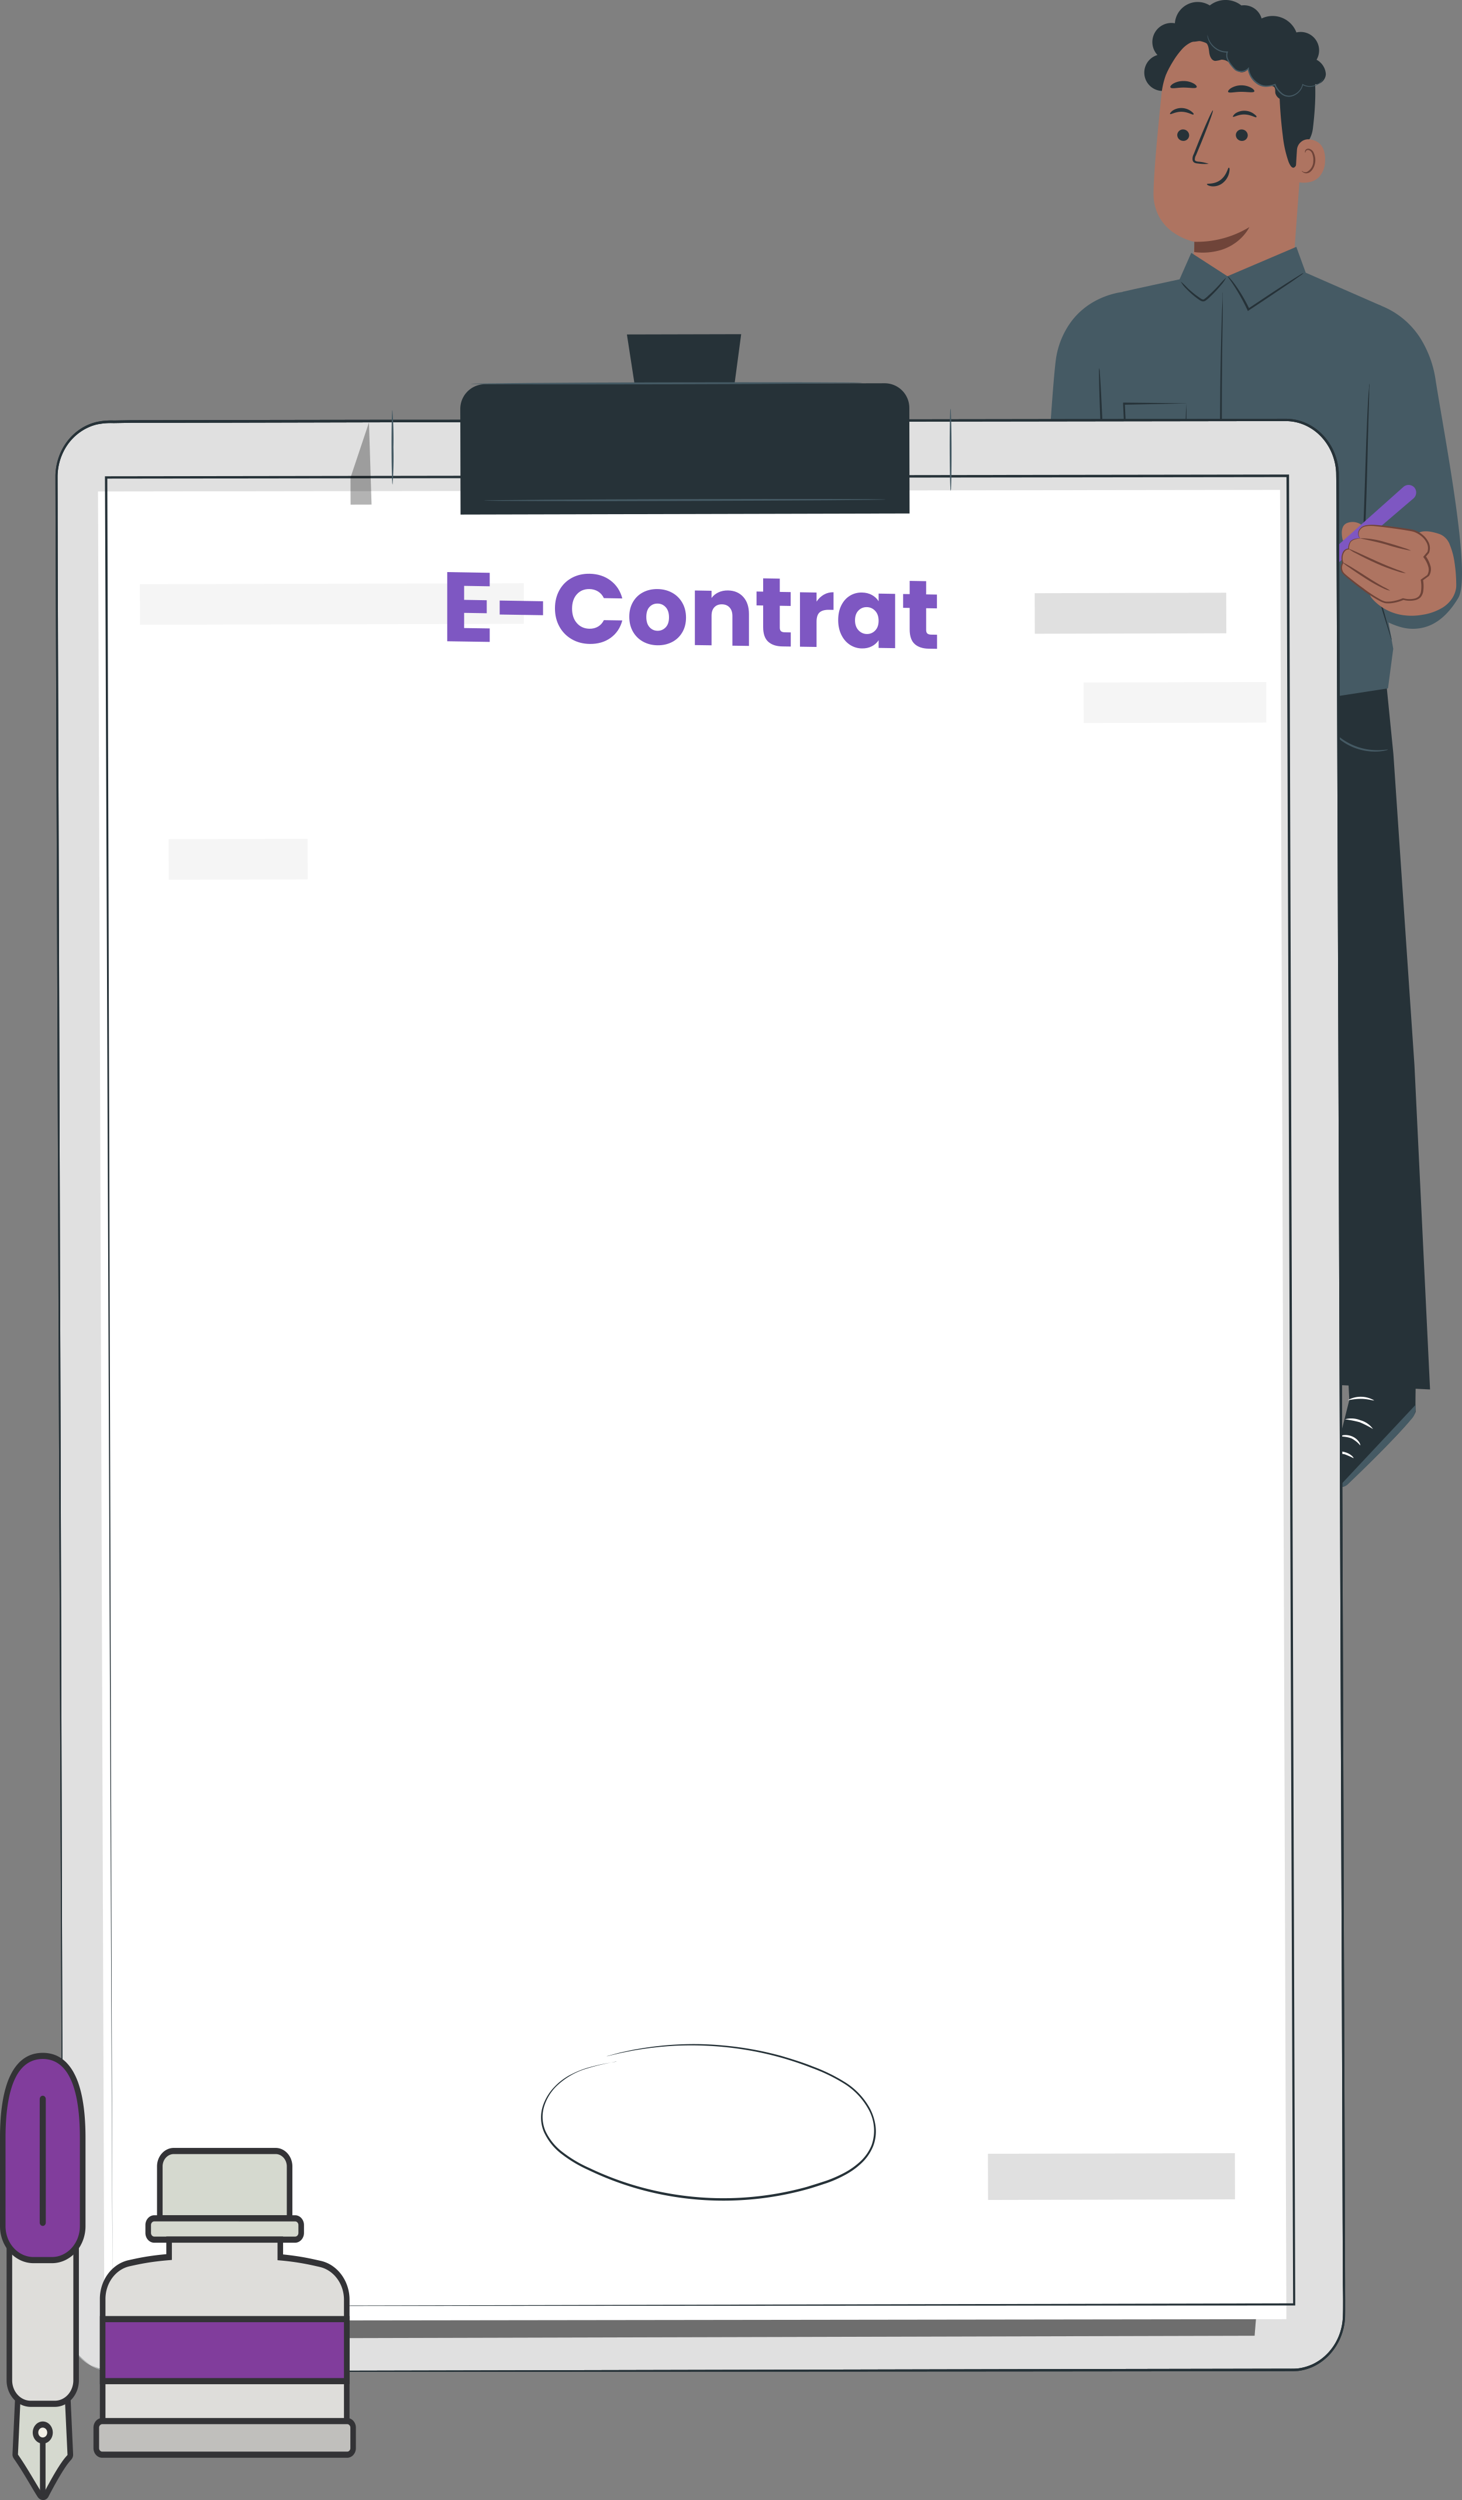 <svg id="Consent-pana" xmlns="http://www.w3.org/2000/svg" width="375.018" height="641.145" viewBox="0 0 375.018 641.145">
  <rect x="0" y="0" width="375.018" height="641.145" fill="#808080" stroke="none"/>
  <g id="freepik--Character--inject-21" transform="translate(7.614 0)">
    <path id="Path_142" data-name="Path 142" d="M19.5.65l1.45,19.87s-1.3.5-3.258,1.317-4.564,1.937-7.176,3.175a65.916,65.916,0,0,0-7.2,3.869C1.351,30.158.027,31.355,0,32.28L40.79,31,39.87,0Z" transform="translate(269.147 334.653)" fill="#263238"/>
    <path id="Path_143" data-name="Path 143" d="M1.978.092a1.569,1.569,0,0,1,1.21,1.76,1.6,1.6,0,0,1-1.83,1.16,1.51,1.51,0,1,1,.77-2.88" transform="translate(300.669 353.011)" fill="#e0e0e0"/>
    <path id="Path_144" data-name="Path 144" d="M40.824,3.1,40.564,0l-39,2.4s-.112.05-.276.144A4.055,4.055,0,0,0,.7,2.95a2.278,2.278,0,0,0-.541.631A1.175,1.175,0,0,0,.024,4.4Z" transform="translate(269.083 362.553)" fill="#455a64"/>
    <path id="Path_145" data-name="Path 145" d="M0,.194C0,.241.064.28.173.32S.439.4.627.457s.406.121.641.21A5.018,5.018,0,0,1,2,1.014a5.841,5.841,0,0,1,.667.454c.195.152.363.3.506.428s.259.234.352.3.161.1.206.083.058-.1.033-.226a1.606,1.606,0,0,0-.195-.469,2.844,2.844,0,0,0-.459-.582,3.475,3.475,0,0,0-.76-.563,3.614,3.614,0,0,0-.893-.35A3.208,3.208,0,0,0,.7,0,1.861,1.861,0,0,0,.175.065C.053.1-.011.151,0,.194Z" transform="translate(289.405 354.8)" fill="#fff"/>
    <path id="Path_146" data-name="Path 146" d="M0,.073c0,.045.052.1.141.163S.355.379.5.476.819.688,1,.828a4.428,4.428,0,0,1,.534.495,4.633,4.633,0,0,1,.444.578c.123.188.224.365.309.519s.154.282.215.37.113.138.163.133.093-.075.116-.192a1.367,1.367,0,0,0-.008-.471,2.293,2.293,0,0,0-.214-.64,2.79,2.79,0,0,0-.5-.7,3.314,3.314,0,0,0-.7-.546A3.1,3.1,0,0,0,.684.085,1.788,1.788,0,0,0,.19,0C.068,0,0,.028,0,.073Z" transform="translate(285.187 356.731)" fill="#fff"/>
    <path id="Path_147" data-name="Path 147" d="M1.7,3.2c.048,0,.1-.058.139-.16a1.342,1.342,0,0,0,.079-.427A2.355,2.355,0,0,0,1.855,2a2.838,2.838,0,0,0-.277-.728A3.071,3.071,0,0,0,1.111.632a2.762,2.762,0,0,0-.5-.416,1.55,1.55,0,0,0-.407-.2C.1-.011.027-.005.007.035s0,.1.054.188.133.193.23.322S.5.823.616.994a5.416,5.416,0,0,1,.341.571,6.485,6.485,0,0,1,.27.609c.075.192.136.37.19.522a3.445,3.445,0,0,0,.145.366C1.607,3.151,1.65,3.2,1.7,3.2Z" transform="translate(281.22 358.519)" fill="#fff"/>
    <path id="Path_148" data-name="Path 148" d="M.015.741C.038.784.112.8.227.795S.5.773.689.75,1.1.7,1.344.681a7.008,7.008,0,0,1,.791-.02c.28.01.545.036.787.067s.46.068.647.1.342.054.458.06.191-.005.219-.045S4.238.73,4.151.646A1.751,1.751,0,0,0,3.737.372a3.4,3.4,0,0,0-.682-.25A4.03,4.03,0,0,0,2.155,0a4.09,4.09,0,0,0-.912.082A3.584,3.584,0,0,0,.534.3,1.756,1.756,0,0,0,.1.558C.01.637-.022.7.015.741Z" transform="translate(289.632 349.692)" fill="#fff"/>
    <path id="Path_149" data-name="Path 149" d="M3.71,0l1.2,24.06L.06,43.35a2.48,2.48,0,0,0,2.1,3h0a2.7,2.7,0,0,0,2.28-.69c.947-.9,2.526-2.416,4.357-4.206s3.916-3.856,5.876-5.864,3.8-3.956,5.129-5.511,2.166-2.716,2.118-3.149c-.055-.5-.051-2.341-.013-4.822s.108-5.6.186-8.658.162-6.052.227-8.283.111-3.7.111-3.7Z" transform="translate(333.587 334.983)" fill="#263238"/>
    <path id="Path_150" data-name="Path 150" d="M0,21.05,19.72,0V1a3.52,3.52,0,0,1-.87,2.43c-.388.457-.954,1.113-1.75,2s-1.822,2-3.129,3.367-2.895,3-4.815,4.917S4.985,17.835,2.35,20.36A2.71,2.71,0,0,1,0,21.05Z" transform="translate(335.757 360.293)" fill="#455a64"/>
    <g id="Group_9" data-name="Group 9" transform="translate(349.421 352.44)" opacity="0.6">
      <path id="Path_151" data-name="Path 151" d="M.626.213a1.449,1.449,0,0,0-.38,2,1.579,1.579,0,0,0,2,.37A1.519,1.519,0,0,0,2.636.5,1.619,1.619,0,0,0,.466.343" fill="#fff"/>
    </g>
    <path id="Path_152" data-name="Path 152" d="M5.22,2.663q-.239-.28-.5-.535t-.55-.484q-.286-.229-.593-.43T2.94.843Q2.586.72,2.223.629T1.491.48Q1.122.423.748.4T0,.383C0,.368.018.345.055.318A.9.9,0,0,1,.219.223a2.072,2.072,0,0,1,.275-.1A3.267,3.267,0,0,1,.88.033a4.39,4.39,0,0,1,2.29.33A4,4,0,0,1,4.92,1.8a3,3,0,0,1,.186.338,1.9,1.9,0,0,1,.1.268.753.753,0,0,1,.033.18C5.243,2.633,5.235,2.658,5.22,2.663Z" transform="translate(336.087 368.02)" fill="#fff"/>
    <path id="Path_153" data-name="Path 153" d="M4.77,1.7q-.278-.141-.559-.274T3.644,1.17Q3.359,1.045,3.07.928T2.49.7Q2.181.653,1.87.613T1.249.542Q.937.51.625.488T0,.452A3,3,0,0,1,2.64.192a4.352,4.352,0,0,1,.984.395,3.911,3.911,0,0,1,.692.484,2.342,2.342,0,0,1,.387.422C4.779,1.607,4.8,1.685,4.77,1.7Z" transform="translate(334.807 372.251)" fill="#fff"/>
    <path id="Path_154" data-name="Path 154" d="M7.21,2.71q-.411-.246-.83-.479t-.845-.45q-.426-.218-.86-.421T3.8.97Q3.332.843,2.86.732t-.947-.2Q1.438.434.959.357T0,.22A6.19,6.19,0,0,1,4,.47,5.809,5.809,0,0,1,7.21,2.71Z" transform="translate(337.367 363.764)" fill="#fff"/>
    <path id="Path_155" data-name="Path 155" d="M6.65.931c-.017.035-.119.029-.291,0S5.946.849,5.65.791,5,.671,4.611.622A11.231,11.231,0,0,0,3.33.531,12.281,12.281,0,0,0,2.046.587C1.653.625,1.3.674,1,.72S.46.807.288.828.015.849,0,.811a6.789,6.789,0,0,1,6.65.12Z" transform="translate(338.207 358.202)" fill="#fff"/>
    <path id="Path_156" data-name="Path 156" d="M6.79,1.039Q6.37.92,5.944.829T5.087.675q-.431-.063-.866-.1T3.35.539q-.432.053-.858.134T1.645.865q-.42.11-.831.249T0,1.419a.206.206,0,0,1,.045-.083,1.348,1.348,0,0,1,.142-.159A2.646,2.646,0,0,1,.439.965,3.883,3.883,0,0,1,.81.719a6,6,0,0,1,5.1-.28c.162.068.3.135.423.2a2.541,2.541,0,0,1,.291.18.739.739,0,0,1,.154.14C6.806,1,6.81,1.024,6.79,1.039Z" transform="translate(337.857 351.025)" fill="#fff"/>
    <path id="Path_157" data-name="Path 157" d="M4.084,4.757a2.11,2.11,0,0,1,0-.91,5.93,5.93,0,0,1,.7-2.4A2.81,2.81,0,0,1,5.974.1a1.08,1.08,0,0,1,1.18.19,1.52,1.52,0,0,1,.43,1.08,3.548,3.548,0,0,1-3.14,3.3,4.367,4.367,0,0,1-1.25-.017A4.374,4.374,0,0,1,1,3.618a4.366,4.366,0,0,1-.812-.951,1.37,1.37,0,0,1-.1-1.16,1,1,0,0,1,1.07-.54,3.64,3.64,0,0,1,1.308.5,3.647,3.647,0,0,1,.382.276q.263.187.507.4t.469.439q.225.23.429.479t.385.516a2,2,0,0,1,.41.83q-.258-.339-.54-.657t-.587-.614q-.3-.3-.631-.569t-.672-.521a3.541,3.541,0,0,0-1.5-.65.56.56,0,0,0-.58.29.93.93,0,0,0,.12.77,3.888,3.888,0,0,0,.727.789,3.893,3.893,0,0,0,.9.553,3.89,3.89,0,0,0,1.013.292A3.887,3.887,0,0,0,4.364,4.1a3.108,3.108,0,0,0,2.71-2.77A1.12,1.12,0,0,0,6.8.567a.6.6,0,0,0-.65-.12,2.57,2.57,0,0,0-1.07,1.14q-.2.37-.358.756t-.287.784q-.126.4-.214.806T4.084,4.757Z" transform="translate(337.173 345.456)" fill="#fff"/>
    <path id="Path_158" data-name="Path 158" d="M3.055,2.68Q2.193,5.735,1.573,8.843t-1,6.25Q.2,18.235.069,21.4T.055,27.74c.053,1.34.891,11.626,2.12,26.3s2.847,33.738,4.459,52.635,3.217,37.625,4.42,51.63,2,23.285,2,23.285l25.71,1L37.395,43.41l2.09.51s.722,3.735,1.816,9.488,2.561,13.524,4.051,21.6,3,16.446,4.19,23.4,2.048,12.5,2.233,14.911c.168,2.165.868,7.731,1.825,14.861s2.17,15.826,3.361,24.251,2.363,16.579,3.236,22.628,1.448,9.99,1.448,9.99l23.51,1.14-4-83.12-5.4-79.81L73.435,0Z" transform="translate(274.052 170.143)" fill="#263238"/>
    <path id="Path_159" data-name="Path 159" d="M4.877,19.44l-.01.013-.03.035c-.014.015-.031.033-.053.054s-.047.044-.077.069q-.074.047-.151.087t-.158.074q-.08.034-.163.061t-.168.047a3,3,0,0,1-2.39-.67,4.82,4.82,0,0,1-1.51-3.35C.134,15.512.112,15.159.1,14.8S.07,14.073.063,13.7s-.011-.75-.016-1.133-.01-.773-.02-1.168c0-.788,0-1.556-.008-2.3S.008,7.643,0,6.961,0,5.632,0,5.025s.01-1.17.025-1.685Q.012,2.922.012,2.5t.015-.836Q.043,1.25.072.833T.147,0q.06.413.1.829t.073.832q.029.417.042.834t.01.835c.018.517.035,1.084.052,1.691s.034,1.256.05,1.938S.511,8.356.526,9.1.554,10.6.567,11.39c0,.392,0,.782,0,1.166s0,.763.01,1.134.014.735.027,1.089.03.7.052,1.031a4.549,4.549,0,0,0,1.29,3.13,2.78,2.78,0,0,0,2.13.74q.1-.022.2-.047t.2-.056q.1-.03.2-.064t.2-.073Z" transform="translate(305.53 186.253)" fill="#455a64"/>
    <path id="Path_160" data-name="Path 160" d="M16.2,7.31q-.084.046-.171.083t-.178.066q-.09.029-.183.049t-.188.032q-.247.054-.5.1t-.5.076q-.25.033-.5.054t-.5.032a14.675,14.675,0,0,1-3.416-.257A14.681,14.681,0,0,1,6.841,6.52a14.684,14.684,0,0,1-2.9-1.733A14.673,14.673,0,0,1,1.48,2.4q-.163-.2-.318-.407t-.3-.419Q.715,1.361.577,1.142T.31.7Q.258.619.212.535T.128.362Q.089.274.057.184T0,0C.02,0,.068.056.147.16S.335.417.478.609s.318.423.529.686.458.557.743.875A15.615,15.615,0,0,0,4.195,4.407,15.621,15.621,0,0,0,7.023,6.063a15.621,15.621,0,0,0,3.112,1.029,15.617,15.617,0,0,0,3.294.357c.427,0,.814-.014,1.153-.033s.631-.044.87-.067.424-.042.551-.052S16.2,7.29,16.2,7.31Z" transform="translate(332.217 184.933)" fill="#455a64"/>
    <path id="Path_161" data-name="Path 161" d="M9.96,0q-.011.325-.047.647t-.1.641q-.06.318-.145.632t-.193.62A19.2,19.2,0,0,1,8.31,5.462,19.2,19.2,0,0,1,6.69,8.137a19.2,19.2,0,0,1-2.032,2.376A19.2,19.2,0,0,1,2.25,12.54q-.255.2-.524.378t-.551.335q-.282.157-.576.291T0,13.79a23.136,23.136,0,0,0,3.451-2.683A23.141,23.141,0,0,0,6.313,7.853a23.143,23.143,0,0,0,2.206-3.73A23.134,23.134,0,0,0,10,.01Z" transform="translate(274.897 183.243)" fill="#455a64"/>
    <path id="Path_162" data-name="Path 162" d="M5.14,23.3a4.7,4.7,0,0,1-1.76-9.19,4.89,4.89,0,0,1,4.47-8.14A5.86,5.86,0,0,1,16.8,1.4a6.557,6.557,0,0,1,8.11,0,4.68,4.68,0,0,1,3.93,8" transform="translate(285.907)" fill="#263238"/>
    <path id="Path_163" data-name="Path 163" d="M23.431.006h-1a19.986,19.986,0,0,0-20.36,17.85c-.25,2.4-.5,4.874-.735,7.3S.879,29.985.687,32.239s-.355,4.37-.474,6.245S.018,41.993,0,43.286a12.362,12.362,0,0,0,1.6,6.493,12.033,12.033,0,0,0,3.632,3.843,15.594,15.594,0,0,0,3.655,1.835,12.223,12.223,0,0,0,1.665.469l-1.18,12.84,26-.18,3.42-46.6A25.983,25.983,0,0,0,38.462,14a19.724,19.724,0,0,0-2.728-6.82A15.6,15.6,0,0,0,30.7,2.267,16.587,16.587,0,0,0,23.431.006Z" transform="translate(288.276 6.098)" fill="#ae7461"/>
    <path id="Path_164" data-name="Path 164" d="M.02,3.77A25.93,25.93,0,0,0,3.729,3.6a25.93,25.93,0,0,0,3.628-.7,25.931,25.931,0,0,0,3.492-1.2A25.927,25.927,0,0,0,14.15,0a8.092,8.092,0,0,1-.712,1.173,12.3,12.3,0,0,1-2.366,2.489A12.846,12.846,0,0,1,6.708,5.923,16.669,16.669,0,0,1,0,6.41Z" transform="translate(298.717 58.233)" fill="#6f4439"/>
    <path id="Path_165" data-name="Path 165" d="M0,1.357a1.519,1.519,0,0,0,1.44,1.57,1.46,1.46,0,0,0,1.61-1.34A1.549,1.549,0,0,0,1.611.007,1.47,1.47,0,0,0,0,1.357Z" transform="translate(294.366 33.196)" fill="#263238"/>
    <path id="Path_166" data-name="Path 166" d="M.02,1.541c.048.05.157.036.32-.012S.719,1.4.98,1.311a7.376,7.376,0,0,1,.91-.248,5.137,5.137,0,0,1,1.13-.1,5.387,5.387,0,0,1,1.133.154,8.015,8.015,0,0,1,.915.286c.262.1.479.188.641.241s.269.069.311.019A.191.191,0,0,0,6.068,1.5a.428.428,0,0,0-.1-.189,1.885,1.885,0,0,0-.226-.227C5.65,1,5.537.911,5.41.811A4.32,4.32,0,0,0,3,0,4,4,0,0,0,.6.721,3.223,3.223,0,0,0,.307.993a1.976,1.976,0,0,0-.2.243.716.716,0,0,0-.1.191A.114.114,0,0,0,.02,1.541Z" transform="translate(292.497 27.702)" fill="#263238"/>
    <path id="Path_167" data-name="Path 167" d="M0,1.348a1.529,1.529,0,0,0,1.44,1.58,1.47,1.47,0,0,0,1.61-1.34A1.529,1.529,0,0,0,1.611.008,1.46,1.46,0,0,0,0,1.348Z" transform="translate(309.396 33.205)" fill="#263238"/>
    <path id="Path_168" data-name="Path 168" d="M.008,1.541c.045.05.153.036.315-.013S.7,1.4.964,1.308a7.219,7.219,0,0,1,.913-.249,5.043,5.043,0,0,1,1.131-.1,5.583,5.583,0,0,1,1.132.157,8.352,8.352,0,0,1,.915.282c.262.1.479.183.641.235s.269.066.311.016a.194.194,0,0,0,.05-.161.414.414,0,0,0-.1-.188,1.747,1.747,0,0,0-.225-.224C5.642,1,5.528.909,5.4.811A4.14,4.14,0,0,0,3,0a4.08,4.08,0,0,0-2.41.71A2.889,2.889,0,0,0,.3.989a1.941,1.941,0,0,0-.19.246.87.87,0,0,0-.1.192A.156.156,0,0,0,.008,1.541Z" transform="translate(308.639 28.402)" fill="#263238"/>
    <path id="Path_169" data-name="Path 169" d="M4.135,13.7q-.322-.113-.65-.2t-.662-.16q-.333-.069-.671-.115t-.678-.07c-.1-.012-.208-.028-.3-.049a1.537,1.537,0,0,1-.266-.08A.669.669,0,0,1,.7,12.9a.361.361,0,0,1-.108-.178,2.19,2.19,0,0,1,.31-1.24l1.32-3.17c.46-1.13.889-2.209,1.27-3.194s.716-1.875.987-2.626S4.962,1.128,5.091.7,5.27.021,5.225,0,5.044.192,4.836.59s-.487.983-.818,1.712S3.3,3.9,2.888,4.875,2.025,6.921,1.565,8.051L.3,11.241a2.42,2.42,0,0,0-.26,1.64,1,1,0,0,0,.67.63q.087.026.175.046t.177.035q.089.015.179.025t.18.014q.336.051.675.081t.678.039q.339.009.679,0T4.135,13.7Z" transform="translate(298.282 28.302)" fill="#263238"/>
    <path id="Path_170" data-name="Path 170" d="M.017,1.671c.052.1.181.158.37.177a4.211,4.211,0,0,0,.741-.02c.3-.026.647-.066,1.028-.1s.8-.059,1.231-.059.852.019,1.235.042.733.048,1.034.06a3.877,3.877,0,0,0,.739-.021c.187-.031.31-.093.352-.2a.251.251,0,0,0-.01-.182.815.815,0,0,0-.147-.232,1.931,1.931,0,0,0-.278-.26,3.289,3.289,0,0,0-.4-.266A5.29,5.29,0,0,0,3.317,0a5.17,5.17,0,0,0-2.54.71A3.485,3.485,0,0,0,.4,1a1.983,1.983,0,0,0-.255.27.8.8,0,0,0-.13.23A.226.226,0,0,0,.017,1.671Z" transform="translate(307.39 21.882)" fill="#263238"/>
    <path id="Path_171" data-name="Path 171" d="M.07,1.671a.621.621,0,0,0,.43.165,4.58,4.58,0,0,0,.747-.018c.294-.024.628-.061.991-.091s.754-.055,1.162-.055.8.021,1.162.045.7.054.992.071a4.536,4.536,0,0,0,.75,0,.669.669,0,0,0,.436-.174.215.215,0,0,0,.045-.169.534.534,0,0,0-.093-.225,1.382,1.382,0,0,0-.234-.26A2.7,2.7,0,0,0,6.08.681,5.26,5.26,0,0,0,3.38,0,5.2,5.2,0,0,0,.7.691,2.987,2.987,0,0,0,.309,1a1.346,1.346,0,0,0-.232.275A.471.471,0,0,0,0,1.5.221.221,0,0,0,.07,1.671Z" transform="translate(292.577 20.782)" fill="#263238"/>
    <path id="Path_172" data-name="Path 172" d="M0,14.318s.188-.415.52-1.061.809-1.522,1.388-2.444a20.684,20.684,0,0,1,2-2.722A7.54,7.54,0,0,1,6.264,6.2a4.305,4.305,0,0,1,2.612-.379A7.117,7.117,0,0,1,11,6.669a12.972,12.972,0,0,0,2.083,1.01,4.263,4.263,0,0,0,2.477.1c.94-.238,1.881-.524,2.823-.773a17.632,17.632,0,0,1,2.825-.551,8.115,8.115,0,0,1,2.821.186,7.456,7.456,0,0,1,2.812,1.438A7.5,7.5,0,0,1,28.9,10.37a4.76,4.76,0,0,1,.542,2.231,19.989,19.989,0,0,1-.2,2.515,21.4,21.4,0,0,0-.169,3.142,115.59,115.59,0,0,0,.888,11.87,30.076,30.076,0,0,0,1.478,6.638c.538,1.332,1.1,1.778,1.592,1.326s.934-1.8,1.231-4.065a1.436,1.436,0,0,1,.517-.756c.287-.274.663-.588,1.05-1a6.653,6.653,0,0,0,1.121-1.6,7.763,7.763,0,0,0,.731-2.55c.165-1.357.31-2.786.418-4.227s.178-2.894.194-4.3-.023-2.766-.135-4.019a19.221,19.221,0,0,0-.567-3.383,14.946,14.946,0,0,0-.9-2.3,13.384,13.384,0,0,0-1.254-2.044,16.386,16.386,0,0,0-1.676-1.909,26.093,26.093,0,0,0-2.168-1.891A17.061,17.061,0,0,0,27.4,1.694,23.089,23.089,0,0,0,22.847.444a31.532,31.532,0,0,0-4.5-.431,39.921,39.921,0,0,0-4.048.1A13.99,13.99,0,0,0,9.956,1.31,20.4,20.4,0,0,0,5.218,4.2,15.618,15.618,0,0,0,1.445,8.6,10.982,10.982,0,0,0,0,14.318Z" transform="translate(291.483 4.746)" fill="#263238"/>
    <path id="Path_173" data-name="Path 173" d="M.46,2.745A2.92,2.92,0,0,1,3.67.015,5.353,5.353,0,0,1,5.164.4a3.859,3.859,0,0,1,1.323.931A4.217,4.217,0,0,1,7.4,2.993,7.712,7.712,0,0,1,7.67,5.565,6.317,6.317,0,0,1,6.3,9.494a4.74,4.74,0,0,1-2.617,1.49,7.393,7.393,0,0,1-2.54.078A2.8,2.8,0,0,1,0,10.755c0-.052.016-.386.044-.906S.11,8.625.155,7.83.251,6.15.3,5.271.41,3.517.46,2.745Z" transform="translate(324.607 35.718)" fill="#ae7461"/>
    <path id="Path_174" data-name="Path 174" d="M.009,5.679.031,5.7.1,5.743c.028.019.063.042.1.067s.088.052.14.079a1.23,1.23,0,0,0,1,.07,3.149,3.149,0,0,0,.673-.5,3.151,3.151,0,0,0,.509-.649,3.151,3.151,0,0,0,.323-.759,3.148,3.148,0,0,0,.115-.831,4.272,4.272,0,0,0,.015-.471,4.273,4.273,0,0,0-.037-.468,4.27,4.27,0,0,0-.088-.461,4.27,4.27,0,0,0-.139-.45,1.47,1.47,0,0,0-.91-1,.65.65,0,0,0-.77.31A.685.685,0,0,0,.971.819.765.765,0,0,0,.948.931c0,.032-.007.058-.01.076s-.009.03-.019.032S.895,1.034.88,1.017A.23.23,0,0,1,.839.937.453.453,0,0,1,.821.8.736.736,0,0,1,.849.609a.76.76,0,0,1,.31-.45.93.93,0,0,1,.71-.14,1.77,1.77,0,0,1,1.27,1.21,4.31,4.31,0,0,1,.177.5,4.311,4.311,0,0,1,.115.513,4.309,4.309,0,0,1,.051.523,4.31,4.31,0,0,1-.013.527,4.491,4.491,0,0,1-.227,1.062,4.077,4.077,0,0,1-.447.918,2.858,2.858,0,0,1-.61.678,1.683,1.683,0,0,1-.716.342,1.33,1.33,0,0,1-1.15-.26,1.085,1.085,0,0,1-.183-.124.536.536,0,0,1-.1-.108A.214.214,0,0,1,0,5.719C0,5.7,0,5.684.009,5.679Z" transform="translate(326.298 38.124)" fill="#6f4439"/>
    <path id="Path_175" data-name="Path 175" d="M28.557,22.064a7,7,0,0,1-3.13,1.36,2.389,2.389,0,0,1-2.61-1.74,3.1,3.1,0,0,1-.029-.4c0-.134,0-.268-.011-.4a1.815,1.815,0,0,0-.056-.378.944.944,0,0,0-.164-.336.738.738,0,0,0-.321-.227,1.637,1.637,0,0,0-.441-.1,3.861,3.861,0,0,0-.5-.009c-.168.006-.335.019-.49.032a3.363,3.363,0,0,1-1.619-.305,5.767,5.767,0,0,1-1.522-1,7.08,7.08,0,0,1-1.217-1.429,5.261,5.261,0,0,1-.7-1.582,1.9,1.9,0,0,1-2.56.47q-.249-.163-.483-.346t-.451-.385q-.217-.2-.417-.422t-.38-.457a3,3,0,0,0-2.48-1.32q-.195.063-.392.115t-.4.092q-.2.04-.4.068t-.406.045a1.27,1.27,0,0,1-.643-.257,1.752,1.752,0,0,1-.447-.53A3.131,3.131,0,0,1,6,11.938a4.872,4.872,0,0,1-.148-.735c-.03-.24-.058-.489-.1-.737a5.576,5.576,0,0,0-.153-.726,2.6,2.6,0,0,0-.279-.647,1.655,1.655,0,0,0-.473-.5,1.725,1.725,0,0,0-.616-.264,2.5,2.5,0,0,0-.652-.045,6.33,6.33,0,0,0-.67.077c-.225.035-.45.075-.672.1a3.31,3.31,0,0,1-.692.013,2.6,2.6,0,0,1-.671-.145A1.589,1.589,0,0,1,.337,8a1.133,1.133,0,0,1-.32-.539,1.73,1.73,0,0,1,.36-1.32,4.728,4.728,0,0,1,5.64-1.66,6.42,6.42,0,0,1,11.83-1,6.52,6.52,0,0,1,10.37,2.63,4.73,4.73,0,0,1,5.17,7,4.5,4.5,0,0,1,2.38,3.64,2.552,2.552,0,0,1-.261,1.1,2.933,2.933,0,0,1-.684.911,2.478,2.478,0,0,1-.962.544,1.915,1.915,0,0,1-1.093,0,2.62,2.62,0,0,1-4.6,2.5" transform="translate(296.71 2.21)" fill="#263238"/>
    <path id="Path_176" data-name="Path 176" d="M0,0V.53Q.032.716.079.9t.108.361q.061.178.137.351T.49,1.95a5.339,5.339,0,0,0,.321.508,5.34,5.34,0,0,0,.374.467,5.343,5.343,0,0,0,.424.422,5.342,5.342,0,0,0,.47.373,4.908,4.908,0,0,0,.685.415,4.91,4.91,0,0,0,.739.3A4.91,4.91,0,0,0,4.28,4.6a4.909,4.909,0,0,0,.8.045l-.12-.17a2.71,2.71,0,0,0,.1,2q.117.249.252.489t.287.469q.152.229.32.447t.351.424q.09.117.185.229t.2.22q.1.108.205.211t.215.2a2.62,2.62,0,0,0,1.15.45,2.67,2.67,0,0,0,2.38-.78l-.27-.09a5.5,5.5,0,0,0,2.23,3.86,4,4,0,0,0,2.39.84q.305,0,.609-.036t.6-.089q.3-.058.592-.142t.578-.194l-.19-.09a5.73,5.73,0,0,0,1.67,2.3,3.09,3.09,0,0,0,2.54.76,4.069,4.069,0,0,0,3.18-3.08l-.17.07a3.81,3.81,0,0,0,2.51.43,4.13,4.13,0,0,0,1.77-.74q.124-.09.239-.191t.22-.211q.105-.11.2-.23t.18-.247q.03-.043.057-.088t.051-.091q.024-.046.044-.094t.038-.1q-.109.169-.233.326t-.262.3q-.138.144-.29.275t-.316.247a4,4,0,0,1-1.73.66,3.6,3.6,0,0,1-2.36-.44l-.14-.08v.15a3.789,3.789,0,0,1-3,2.85,2.77,2.77,0,0,1-2.3-.71,5.63,5.63,0,0,1-1.58-2.18v-.14l-.14.05q-.274.1-.555.181t-.567.134q-.286.055-.576.086t-.582.038a3.77,3.77,0,0,1-2.2-.79,5.209,5.209,0,0,1-2.2-3.63V8.37l-.24.26a2.449,2.449,0,0,1-3.12.3q-.1-.092-.2-.189t-.192-.2q-.094-.1-.183-.207T6.53,8.12q-.18-.195-.345-.4T5.873,7.29q-.148-.219-.279-.45T5.35,6.37a2.4,2.4,0,0,1-.12-1.83l.07-.18H5.11a4.65,4.65,0,0,1-.757-.033,4.649,4.649,0,0,1-.737-.154,4.651,4.651,0,0,1-.7-.271A4.65,4.65,0,0,1,2.26,3.52,5.238,5.238,0,0,1,1.8,3.168a5.24,5.24,0,0,1-.42-.4A5.237,5.237,0,0,1,1,2.324,5.242,5.242,0,0,1,.68,1.84Q.555,1.627.449,1.4T.258.95Q.173.719.108.481T0,0Z" transform="translate(302.107 8.833)" fill="#455a64"/>
    <path id="Path_177" data-name="Path 177" d="M0,4.231c0-.068.114-.092.312-.11s.477-.029.808-.07A5.537,5.537,0,0,0,2.239,3.8a4.443,4.443,0,0,0,1.234-.65,4.727,4.727,0,0,0,.991-1.017,6.311,6.311,0,0,0,.6-1.035C5.213.78,5.319.5,5.4.3s.147-.312.209-.3A.19.19,0,0,1,5.755.11.641.641,0,0,1,5.81.372a2.462,2.462,0,0,1-.023.406c-.02.159-.052.34-.094.542A4.61,4.61,0,0,1,4,3.971a3.939,3.939,0,0,1-2.88.79,3.184,3.184,0,0,1-.505-.112A1.993,1.993,0,0,1,.259,4.5a.823.823,0,0,1-.206-.151C.01,4.3-.007,4.261,0,4.231Z" transform="translate(301.974 43.003)" fill="#263238"/>
    <path id="Path_178" data-name="Path 178" d="M3.92,72.95l.1-2.42,4.8-59c.36-.092,1.454-.339,2.893-.656s3.223-.706,4.962-1.083,3.432-.742,4.692-1.013L23.45,8.33l3-6.79,9.28,6L53.4,0l2.41,6.63,19.43,8.51.45.94L72.21,69.25l6.05,33.82-1.35,10.16-46.49,7.18q-.875.09-1.754.118t-1.756-.006q-.877-.034-1.751-.13t-1.74-.253L2.33,116.25l-2.33-6Z" transform="translate(271.507 63.303)" fill="#455a64"/>
    <path id="Path_179" data-name="Path 179" d="M2,0A14.289,14.289,0,0,1,4.366.555,21.048,21.048,0,0,1,9.791,3.162a21.269,21.269,0,0,1,5.975,6.077A27.666,27.666,0,0,1,19.78,20.2c.61,3.853,1.493,8.9,2.42,14.4s1.9,11.449,2.687,17.1,1.393,10.994,1.586,15.289-.025,7.539-.882,8.981c-2.34,3.928-4.912,6.093-7.455,7.132a11.346,11.346,0,0,1-7.275.374A18.417,18.417,0,0,1,5.34,80.9a18.161,18.161,0,0,1-2.19-1.7L1.9,57.36,0,26.2Z" transform="translate(340.867 77.353)" fill="#455a64"/>
    <path id="Path_180" data-name="Path 180" d="M20.84,0A14.932,14.932,0,0,0,18.6.4a20.946,20.946,0,0,0-5.156,2.017A18.87,18.87,0,0,0,7.7,7.3a21.336,21.336,0,0,0-4,9c-.275,1.335-.644,5.3-1.042,10.492S1.831,38.41,1.437,44.667.684,57.016.423,61.542,0,69.03,0,69.03l3.82,41.25,18-1.45,1.37-73.14Z" transform="translate(259.697 74.863)" fill="#455a64"/>
    <path id="Path_181" data-name="Path 181" d="M7.53,65.82q0-.062-.011-.124T7.5,65.572q-.011-.061-.026-.122t-.034-.12q-.037-.135-.079-.289l-.087-.327-.1-.367L7.07,63.94,6.776,62.9q-.159-.562-.341-1.209t-.386-1.378q-.2-.731-.429-1.545c-.325-1.113-.68-2.331-1.062-3.642s-.79-2.717-1.222-4.2l-1.363-4.69L.49,41.13v.1q.071-.93.129-1.884t.105-1.928q.048-.974.088-1.967t.078-2c.083-2.31.154-4.565.218-6.743s.12-4.278.172-6.279.1-3.9.142-5.68.086-3.436.128-4.948q.034-1.125.064-2.138T1.67,5.75q.026-.9.049-1.679T1.76,2.63c0-.2,0-.391,0-.572s0-.353.008-.515.011-.314.021-.456.023-.275.04-.4Q1.836.6,1.84.518t0-.173q0-.086,0-.173T1.83,0q-.021.084-.037.168t-.029.17q-.013.085-.021.171T1.73.68c0,.11-.006.234-.017.371s-.025.287-.041.449-.034.337-.052.524-.035.386-.05.6c-.03.423-.061.893-.092,1.407S1.416,5.1,1.385,5.7s-.062,1.244-.093,1.927S1.23,9.033,1.2,9.79c-.067,1.512-.132,3.169-.2,4.948S.878,18.417.813,20.417s-.132,4.1-.2,6.276S.462,31.122.38,33.43q-.038,1-.078,2T.216,37.392q-.046.973-.1,1.924T0,41.19v.09c.53,1.75,1.045,3.446,1.54,5.076s.969,3.192,1.418,4.674.872,2.885,1.264,4.194S4.975,57.75,5.3,58.86l1.6,5.13q.068.21.129.4l.118.358.107.322c.034.1.066.2.1.291q.017.06.037.118t.042.116q.023.058.048.114t.053.112Z" transform="translate(341.847 98.333)" fill="#263238"/>
    <path id="Path_182" data-name="Path 182" d="M.053,0A5.35,5.35,0,0,0,0,1.191c0,.767.015,1.877.046,3.247s.078,3,.14,4.813.138,3.8.228,5.888.181,4.077.268,5.887.172,3.44.249,4.808.148,2.476.208,3.241a5.379,5.379,0,0,0,.144,1.184,5.413,5.413,0,0,0,.054-1.194c0-.767-.014-1.875-.045-3.245s-.077-3-.137-4.81-.135-3.8-.222-5.891S.757,11.04.669,9.231.5,5.793.418,4.425.267,1.951.205,1.187A5.117,5.117,0,0,0,.053,0Z" transform="translate(274.293 94.373)" fill="#263238"/>
    <path id="Path_183" data-name="Path 183" d="M0,.83a.992.992,0,0,0,.12.176c.078.1.192.255.336.452s.319.438.518.725.423.62.665,1q.492.756.956,1.528t.9,1.56q.437.788.845,1.591T5.13,9.48l.12.28.24-.16L8.36,7.7c.782-.518,1.545-1.026,2.281-1.52s1.445-.971,2.12-1.427,1.318-.889,1.92-1.294,1.164-.78,1.679-1.12L18.74.67q.113-.072.222-.15t.213-.162q.1-.084.2-.174T19.57,0q-.126.047-.249.1T19.079.22q-.119.063-.234.133T18.62.5l-.488.3-.577.358-.659.414q-.349.221-.736.468c-.52.327-1.088.689-1.694,1.079s-1.253.809-1.931,1.251-1.386.909-2.118,1.394S8.93,6.752,8.16,7.27L5.3,9.17l.37.11q-.389-.825-.815-1.632T3.968,6.056q-.462-.786-.959-1.55T1.98,3q-.154-.216-.314-.428T1.34,2.155Q1.174,1.948,1,1.747T.65,1.35Q.58,1.272.5,1.2T.346,1.064Q.264,1,.178.94T0,.83Z" transform="translate(307.217 70.003)" fill="#263238"/>
    <path id="Path_184" data-name="Path 184" d="M.678,0q0,.036-.006.072t0,.073q0,.036,0,.073T.678.29v.84c0,.195,0,.409-.013.641s-.02.483-.034.753S.6,3.081.585,3.387s-.032.63-.047.973C.51,5.062.483,5.844.455,6.7S.4,8.483.373,9.481s-.055,2.065-.083,3.2S.235,15,.208,16.26c-.052,2.512-.1,5.265-.133,8.22S.015,30.592.005,33.915,0,40.725.022,44.34.085,51.7.148,55.53.293,63.1.39,66.72s.209,7.1.329,10.424.25,6.478.384,9.432.27,5.7.405,8.214q.1,1.875.2,3.57t.188,3.191c.061,1,.119,1.925.175,2.78s.109,1.636.159,2.339q.038.514.071.973t.064.862q.03.4.056.75t.049.635c0,.087,0,.17.01.248s.014.151.023.221.018.135.027.2.016.12.021.175q0,.036-.006.072t0,.073q0,.036,0,.073t.006.072q0-.036.006-.072t0-.073q0-.036,0-.073t-.006-.072v-.84c0-.2-.005-.409-.013-.641s-.02-.484-.034-.754-.029-.559-.045-.866-.032-.634-.047-.979c-.033-.71-.069-1.5-.108-2.353s-.083-1.785-.129-2.781-.1-2.058-.148-3.184-.107-2.315-.165-3.562c-.113-2.5-.231-5.244-.349-8.194s-.236-6.106-.346-9.428S.95,70.336.862,66.718.7,59.355.648,55.52.556,47.942.528,44.327s-.044-7.1-.049-10.42,0-6.474.013-9.426.036-5.7.066-8.211q.026-1.875.05-3.561T.654,9.532Q.675,8.042.694,6.75T.728,4.37V.29Q.725.253.72.217T.709.144Q.7.108.695.072T.678,0Z" transform="translate(305.319 74.953)" fill="#263238"/>
    <path id="Path_185" data-name="Path 185" d="M16.3.18q-.139-.009-.277-.013t-.278,0q-.139,0-.278,0T15.19.18L11.95.12.24,0H0V.24C.053,1.375.107,2.559.163,3.786s.113,2.5.172,3.8S.454,10.23.515,11.6.637,14.363.7,15.78v.17l.17.06h0l8.25,3h.19l6.65-3,.13-.06v-.14q.026-1.744.05-3.34c.016-1.062.031-2.072.046-3.024s.028-1.846.04-2.677.024-1.6.034-2.3V1.34q.009-.134.013-.267t0-.268q0-.134,0-.268T16.26.27s0,.026,0,.077,0,.127-.009.225-.013.221-.024.364-.026.308-.046.493-.035.394-.047.623-.022.48-.03.749-.017.556-.027.858-.021.62-.036.95c-.025.69-.052,1.448-.081,2.267s-.059,1.7-.092,2.641-.067,1.936-.1,2.985-.074,2.149-.114,3.3l.13-.2-6.68,3h.19l-8.25-3h0l.18.23q-.109-2.126-.212-4.182C.94,10.281.873,8.941.809,7.637S.682,5.066.622,3.84.505,1.432.45.3L.22.54,11.8.3,15.09.24,15.6.221l.375-.015c.1,0,.18-.008.235-.013A.28.28,0,0,0,16.3.18Z" transform="translate(280.467 103.253)" fill="#263238"/>
    <path id="Path_186" data-name="Path 186" d="M0,.99q.142.26.3.507t.342.48q.181.233.379.452t.415.421q.22.233.447.459t.461.445q.234.219.474.43T3.31,4.6q.139.116.283.232t.294.231q.15.115.306.23t.317.227q.084.065.172.125t.177.117q.09.056.183.108t.188.1a1.16,1.16,0,0,0,1,0q.175-.116.343-.242t.33-.259q.161-.134.316-.276t.3-.293L7.8,4.632q.139-.133.273-.265T8.337,4.1q.129-.131.253-.263.251-.259.484-.509t.445-.49q.213-.239.406-.465t.365-.436q.2-.218.384-.45t.352-.474q.168-.243.319-.5T11.63,0q-.218.2-.428.4t-.413.415q-.2.211-.4.43t-.382.444q-.184.2-.386.414T9.2,2.548q-.22.229-.458.47T8.25,3.51q-.124.124-.255.249t-.267.251q-.136.126-.276.251T7.17,4.51q-.137.136-.278.267T6.6,5.032q-.146.125-.3.245T6,5.51a.507.507,0,0,1-.279.07.827.827,0,0,1-.295-.074,2.158,2.158,0,0,1-.308-.169c-.1-.067-.211-.142-.318-.217L4.483,4.9l-.306-.217q-.15-.108-.294-.215T3.6,4.25q-.281-.218-.54-.432t-.5-.422q-.238-.207-.456-.4T1.69,2.61q-.2-.216-.4-.425T.871,1.773q-.211-.2-.429-.4T0,.99Z" transform="translate(295.267 71.213)" fill="#263238"/>
    <path id="Path_187" data-name="Path 187" d="M16.6.364a1.292,1.292,0,0,1,.286-.143,3.443,3.443,0,0,1,.94-.2A6.993,6.993,0,0,1,19.54.106a13.939,13.939,0,0,1,2.61.717,4.641,4.641,0,0,1,2.367,2.688A18.533,18.533,0,0,1,25.7,7.933a39.1,39.1,0,0,1,.407,4.134c.052,1.106.044,1.827.044,1.827a4.451,4.451,0,0,1-.094.961,6.585,6.585,0,0,1-.883,2.229A7.907,7.907,0,0,1,22.6,19.6a14.038,14.038,0,0,1-5.168,1.816,15.433,15.433,0,0,1-5.865-.074,13.061,13.061,0,0,1-4.108-1.646,12.523,12.523,0,0,1-2.417-1.931,7.912,7.912,0,0,1-.791-.929L0,7.664Z" transform="translate(339.777 136.25)" fill="#ae7461"/>
    <path id="Path_188" data-name="Path 188" d="M5.188.838a3.909,3.909,0,0,0-3.84-.57A1.938,1.938,0,0,0,.262,1.339,3.763,3.763,0,0,0,0,2.849,7.288,7.288,0,0,0,.147,4.2c.071.355.141.582.141.582l3.15-1.54Z" transform="translate(336.569 133.866)" fill="#ae7461"/>
    <path id="Path_189" data-name="Path 189" d="M29.19,3.436c-1.435,1.22-3.751,3.2-6.418,5.487s-5.685,4.876-8.524,7.313-5.5,4.722-7.448,6.4L3.61,25.376,0,26.506l1.36-3.52L26.61.486a2,2,0,0,1,2.77.15h0a2,2,0,0,1-.19,2.8Z" transform="translate(325.787 124.367)" fill="#7e57c2"/>
    <path id="Path_190" data-name="Path 190" d="M4.852,3.41a2,2,0,0,1-.16-2.21,2.34,2.34,0,0,1,.6-.661A2.279,2.279,0,0,1,6,.191,4.177,4.177,0,0,1,6.813.048C7.1.023,7.39.012,7.692,0q1.334.1,2.665.23t2.658.3Q14.342.7,15.664.9T18.3,1.35a5.406,5.406,0,0,1,1.668.7,6.448,6.448,0,0,1,1.524,1.3,4.4,4.4,0,0,1,.928,1.715A3.078,3.078,0,0,1,22.3,7.01l-.91,1.08s.144.179.339.478a7.645,7.645,0,0,1,.641,1.2,4.6,4.6,0,0,1,.378,1.577,2.569,2.569,0,0,1-.448,1.6l-1.64,1.19s.047.235.09.6a9.728,9.728,0,0,1,.066,1.392,5.083,5.083,0,0,1-.262,1.563,1.944,1.944,0,0,1-.895,1.114,5.53,5.53,0,0,1-3.8.23,10.59,10.59,0,0,1-4.34.89,6.966,6.966,0,0,1-2.589-1.118c-1.095-.656-2.35-1.529-3.552-2.419s-2.35-1.8-3.231-2.521A21.067,21.067,0,0,1,.522,12.45a2.339,2.339,0,0,1-.15-2.74,3.19,3.19,0,0,1,0-2.3,1.569,1.569,0,0,1,1.49-1.23,3.16,3.16,0,0,1,.64-2,5,5,0,0,1,2.35-.77Z" transform="translate(336.445 134.603)" fill="#ae7461"/>
    <path id="Path_191" data-name="Path 191" d="M4.988,3.43,4.91,3.422l-.078,0-.078,0-.077.008q-.112.01-.224.023t-.223.029q-.111.016-.222.036t-.221.042a2.42,2.42,0,0,0-1.33.68,3.31,3.31,0,0,0-.55,1.95l.14-.13A1.749,1.749,0,0,0,.418,7.33a3.38,3.38,0,0,0,0,2.45V9.61a2.57,2.57,0,0,0-.31,2.14,2.3,2.3,0,0,0,.63,1q.1.1.21.2t.212.195l.216.193.222.194q.446.375.913.759t.954.773q.487.389,1,.782T5.5,16.63q.552.421,1.119.819t1.151.774q.583.375,1.181.727t1.209.68q.082.046.167.087t.171.079q.086.038.174.071t.178.062q.092.04.186.072t.191.058q.1.025.195.043t.2.027q.191.014.383.018t.383,0q.192-.006.383-.023t.381-.043q.388-.052.771-.131t.759-.184q.376-.105.744-.237t.726-.289h-.18a6.09,6.09,0,0,0,3.06.1,2.93,2.93,0,0,0,1.46-.77,3.09,3.09,0,0,0,.66-1.52q.053-.374.075-.75t.013-.753q-.009-.376-.048-.751t-.11-.746l-.1.26,1.64-1.19h0a3.17,3.17,0,0,0,.32-2.78q-.1-.32-.224-.631T22.436,9.1q-.152-.3-.329-.581t-.379-.551v.32l.91-1.08h0a3.44,3.44,0,0,0-.11-2.71,5.66,5.66,0,0,0-1.62-2q-.239-.2-.5-.369t-.528-.318q-.271-.146-.556-.265t-.581-.209c-.2-.05-.392-.093-.584-.132s-.381-.072-.569-.1-.373-.06-.558-.088S16.67.96,16.488.93Q15.4.768,14.37.632T12.388.382q-.956-.113-1.84-.2T8.858.03Q8.665.015,8.473.007T8.088,0Q7.895,0,7.7.007T7.318.03q-.175.006-.348.024T6.624.1q-.172.03-.341.072t-.336.1a2.31,2.31,0,0,0-1.46,1.58,1.9,1.9,0,0,0,.19,1.34c.037.068.072.125.1.173s.06.087.083.117a.606.606,0,0,0,.057.064c.014.013.023.018.025.016s0-.012-.01-.029L4.9,3.456c-.018-.033-.04-.075-.065-.125s-.053-.111-.083-.181a2,2,0,0,1-.1-1.26A2.14,2.14,0,0,1,6.028.49q.159-.044.32-.079T6.672.353Q6.834.329,7,.316T7.328.3Q7.515.291,7.7.29T8.079.3Q8.267.3,8.454.32t.374.04q.8.079,1.678.182T12.339.77q.953.126,1.977.273t2.111.317c.177.033.359.063.542.094s.368.061.553.094.37.067.553.1.364.08.542.128.362.126.538.2.347.16.515.252.33.192.489.3.311.223.459.346a5.12,5.12,0,0,1,1.47,1.85,3,3,0,0,1,.09,2.34V7q-.112.135-.227.269l-.228.268-.228.27q-.114.136-.227.274l-.13.15.12.16q.19.248.357.511t.31.539q.143.276.262.564t.212.586a2.7,2.7,0,0,1-.25,2.34l.06-.06-1.56,1.1-.13.1v.16q.066.349.1.7t.044.706q.008.354-.014.707t-.072.705a2.48,2.48,0,0,1-.53,1.26,2.35,2.35,0,0,1-1.19.62,5.72,5.72,0,0,1-2.79-.09h-.18q-.341.147-.691.271t-.707.224q-.357.1-.72.177t-.731.128q-.178.024-.356.04t-.357.023q-.179.008-.358.007t-.358-.01q-.082-.011-.164-.027t-.162-.038q-.08-.021-.159-.048t-.156-.058q-.083-.029-.164-.061t-.161-.067q-.08-.035-.159-.073t-.156-.079q-.6-.329-1.194-.681t-1.166-.728q-.575-.375-1.136-.773t-1.1-.818q-.529-.375-1.038-.758t-1-.764q-.489-.381-.958-.753l-.915-.725c-.147-.13-.3-.254-.441-.376S1.094,12.63.969,12.5a2.639,2.639,0,0,1-.331-.391,1.535,1.535,0,0,1-.21-.444,2.2,2.2,0,0,1,.24-1.83V9.66A2.918,2.918,0,0,1,.46,8.539,3.094,3.094,0,0,1,.66,7.46a2.07,2.07,0,0,1,.533-.809,1.155,1.155,0,0,1,.794-.311h.14V6.21a3.15,3.15,0,0,1,.44-1.82,2.38,2.38,0,0,1,1.21-.67c.2-.057.372-.1.524-.138s.279-.062.381-.082l.231-.044C4.965,3.445,4.99,3.437,4.988,3.43Z" transform="translate(336.309 134.584)" fill="#6f4439"/>
    <path id="Path_192" data-name="Path 192" d="M0,0C0,.035.184.089.517.167s.813.178,1.4.306S3.217.754,4,.939s1.632.4,2.525.651q.8.261,1.608.495t1.624.439q.815.205,1.638.382t1.651.325Q12.823,3.108,12.6,3t-.455-.2q-.23-.093-.467-.17T11.2,2.49c-.287-.1-.6-.2-.943-.314s-.7-.228-1.088-.348-.789-.243-1.21-.367S7.1,1.213,6.65,1.09Q5.844.831,5.021.632T3.366.3Q2.532.16,1.69.086T0,0Z" transform="translate(341.297 138.013)" fill="#6f4439"/>
    <path id="Path_193" data-name="Path 193" d="M0,.009Q.231.189.472.356T.964.674q.25.152.51.288T2,1.219c.317.173.667.359,1.045.555s.784.4,1.213.616.882.433,1.354.655.962.448,1.467.673q.648.29,1.3.561T9.7,4.8q.664.25,1.336.48t1.35.439q.277.1.559.187t.569.151q.287.066.578.115t.584.078q-.261-.133-.528-.255t-.538-.232q-.272-.11-.548-.208t-.556-.184c-.338-.127-.706-.269-1.1-.425s-.816-.324-1.258-.5-.9-.373-1.383-.577S7.8,3.444,7.29,3.219c-1-.448-1.948-.881-2.812-1.276S2.833,1.188,2.175.89.983.354.608.2.018-.026,0,.009Z" transform="translate(338.347 140.755)" fill="#6f4439"/>
    <path id="Path_194" data-name="Path 194" d="M0,.01Q.189.189.386.358t.4.327q.207.158.422.3t.438.281c.25.18.531.378.838.59s.639.439.992.676.725.484,1.112.738.788.514,1.2.776q.523.344,1.057.67t1.08.632q.545.306,1.1.594T10.15,6.5q.235.126.478.234t.494.2q.251.088.508.156t.519.116q-.212-.145-.43-.281t-.442-.26q-.224-.125-.454-.24T10.36,6.2c-.278-.152-.58-.323-.9-.51S8.79,5.3,8.43,5.085,7.694,4.638,7.306,4.4,6.518,3.9,6.11,3.64c-.83-.542-1.621-1.05-2.343-1.5S2.394,1.282,1.844.955.843.372.526.208.023-.028,0,.01Z" transform="translate(336.857 144.284)" fill="#6f4439"/>
    <path id="Path_195" data-name="Path 195" d="M2.24,68.554H53.52a2.118,2.118,0,0,0,2.25-1.95V2a2.12,2.12,0,0,0-2.25-2H2.25A2.12,2.12,0,0,0,0,2V66.6a2.118,2.118,0,0,0,2.24,1.95Z" transform="translate(248.127 124.639)" fill="#e0e0e0"/>
    <path id="Path_196" data-name="Path 196" d="M2.33,68.554H2.16l-.126-.014-.125-.018L1.784,68.5l-.124-.026q-.1-.029-.195-.066t-.189-.081q-.093-.044-.182-.095T.92,68.124a2,2,0,0,1-.68-.81q-.032-.07-.057-.142t-.042-.146q-.018-.074-.028-.15T.1,66.724V1.914A1.77,1.77,0,0,1,.6.764,2.31,2.31,0,0,1,1.81.114Q1.9.1,1.995.1T2.18.1q.093,0,.185,0T2.55.114H53.61a2.37,2.37,0,0,1,1.52.52,1.76,1.76,0,0,1,.68,1.28v64.78a1.69,1.69,0,0,1-.4,1,2.2,2.2,0,0,1-1,.67q-.073.026-.147.047t-.149.037q-.075.016-.151.028t-.153.018h.01q.079-.007.158-.018t.156-.028q.078-.016.154-.037t.152-.047a2.33,2.33,0,0,0,1-.7,1.74,1.74,0,0,0,.42-1.05q0-.143,0-.283V1.9a1.89,1.89,0,0,0-.71-1.35A2.56,2.56,0,0,0,53.55,0h-51q-.1,0-.191,0T2.169.007q-.1.006-.19.018T1.79.054A2.41,2.41,0,0,0,.52.724,1.89,1.89,0,0,0,0,1.934v64.76q.006.078.019.154T.05,67q.019.075.044.149t.056.145a2.07,2.07,0,0,0,.69.81q.085.057.175.107T1.2,68.3q.093.043.189.078t.195.063q.062.018.125.032t.127.024q.064.01.128.016t.129.008Z" transform="translate(248.037 124.639)" fill="#263238"/>
    <g id="Group_10" data-name="Group 10" transform="translate(251.297 178.733)" opacity="0.3">
      <path id="Path_197" data-name="Path 197" d="M47.3,12.76.53,12.54,0,4.72,1.43,0l46.3,6.26Z"/>
    </g>
    <path id="Path_198" data-name="Path 198" d="M2.33,68.554H2.16l-.126-.014-.125-.018L1.784,68.5l-.124-.026q-.1-.029-.195-.066t-.189-.081q-.093-.044-.182-.095T.92,68.124a2,2,0,0,1-.68-.81q-.032-.07-.057-.142t-.042-.146q-.018-.074-.028-.15T.1,66.724V1.914A1.77,1.77,0,0,1,.6.764,2.31,2.31,0,0,1,1.81.114Q1.9.1,1.995.1T2.18.1q.093,0,.185,0T2.55.114H53.61a2.37,2.37,0,0,1,1.52.52,1.76,1.76,0,0,1,.68,1.28v64.78a1.69,1.69,0,0,1-.4,1,2.2,2.2,0,0,1-1,.67q-.073.026-.147.047t-.149.037q-.075.016-.151.028t-.153.018h.01q.079-.007.158-.018t.156-.028q.078-.016.154-.037t.152-.047a2.33,2.33,0,0,0,1-.7,1.74,1.74,0,0,0,.42-1.05q0-.143,0-.283V1.9a1.89,1.89,0,0,0-.71-1.35A2.56,2.56,0,0,0,53.55,0h-51q-.1,0-.191,0T2.169.007q-.1.006-.19.018T1.79.054A2.41,2.41,0,0,0,.52.724,1.89,1.89,0,0,0,0,1.934v64.76q.006.078.019.154T.05,67q.019.075.044.149t.056.145a2.07,2.07,0,0,0,.69.81q.085.057.175.107T1.2,68.3q.093.043.189.078t.195.063q.062.018.125.032t.127.024q.064.01.128.016t.129.008Z" transform="translate(248.037 124.639)" fill="#263238"/>
    <g id="Group_11" data-name="Group 11" transform="translate(251.297 178.733)" opacity="0.3">
      <path id="Path_199" data-name="Path 199" d="M47.3,12.76.53,12.54,0,4.72,1.43,0l46.3,6.26Z"/>
    </g>
    <path id="Rectangle_17" data-name="Rectangle 17" d="M50.13,0H0V62.51H50.13Z" transform="translate(250.937 127.453)" fill="#fff"/>
    <path id="Path_200" data-name="Path 200" d="M.09,62.55c0-.09,0-1.736,0-4.73S.093,50.483.1,45,.1,32.888.111,25.328.128,9.273.14.05H50.22v62.5h0V0H0C.018,9.235.032,17.74.044,25.308S.064,39.508.071,45s.012,9.833.015,12.827S.09,62.463.09,62.55Z" transform="translate(250.847 127.403)" fill="#263238"/>
    <path id="Rectangle_18" data-name="Rectangle 18" d="M10.96,0H0V2.19H10.96Z" transform="translate(287.237 144.353)" fill="#e0e0e0"/>
    <path id="Rectangle_19" data-name="Rectangle 19" d="M21.97,0H0V2.19H21.97Z" transform="translate(263.937 139.583)" fill="#f5f5f5"/>
    <path id="Rectangle_20" data-name="Rectangle 20" d="M10.45,0H0V2.19H10.45Z" transform="translate(287.857 139.543)" fill="#f5f5f5"/>
    <path id="Rectangle_21" data-name="Rectangle 21" d="M7.95,0H0V2.19H7.95Z" transform="translate(254.727 139.573)" fill="#f5f5f5"/>
    <path id="Rectangle_22" data-name="Rectangle 22" d="M14.14,0H0V2.49H14.14Z" transform="translate(284.107 175.933)" fill="#e0e0e0"/>
    <path id="Rectangle_23" data-name="Rectangle 23" d="M43.36,0H0V2.49H43.36Z" transform="translate(254.887 149.833)" fill="#e0e0e0"/>
    <path id="Path_201" data-name="Path 201" d="M0,.26a9.514,9.514,0,0,0,1.64.1C2.7.4,4.223.423,6.111.446S10.248.488,12.745.5s5.243.02,8.125.02S26.5.513,28.994.5s4.743-.031,6.63-.054S39.037.4,40.092.364A9.495,9.495,0,0,0,41.73.26a9.513,9.513,0,0,0-1.639-.1C39.035.125,37.507.1,35.62.074S31.485.032,28.989.02,23.75,0,20.87,0s-5.624,0-8.121.014S8,.038,6.115.059,2.7.106,1.641.139A7.6,7.6,0,0,0,0,.26Z" transform="translate(255.647 155.293)" fill="#263238"/>
    <path id="Path_202" data-name="Path 202" d="M0,.26a10.165,10.165,0,0,0,1.64.1C2.7.391,4.223.419,6.111.442S10.248.486,12.745.5,17.987.52,20.87.52,26.5.512,28.994.5s4.743-.033,6.63-.057S39.037.391,40.092.36A10.144,10.144,0,0,0,41.73.26a10.164,10.164,0,0,0-1.639-.1C39.035.129,37.507.1,35.62.077S31.485.034,28.989.021,23.75,0,20.87,0s-5.624.009-8.121.024S8,.06,6.115.085,2.7.139,1.641.169A11.808,11.808,0,0,0,0,.26Z" transform="translate(255.647 157.413)" fill="#263238"/>
    <path id="Path_203" data-name="Path 203" d="M0,.26a10.165,10.165,0,0,0,1.64.1C2.7.391,4.223.419,6.111.442S10.248.486,12.745.5,17.987.52,20.87.52,26.5.512,28.994.5s4.743-.033,6.63-.057S39.037.391,40.092.36A10.144,10.144,0,0,0,41.73.26a10.164,10.164,0,0,0-1.639-.1C39.035.129,37.507.1,35.62.077S31.485.034,28.989.021,23.75,0,20.87,0s-5.624.007-8.121.021S8,.054,6.115.077,2.7.129,1.641.16A10.184,10.184,0,0,0,0,.26Z" transform="translate(255.647 159.573)" fill="#263238"/>
    <path id="Path_204" data-name="Path 204" d="M0,.291q1.161.1,2.324.164t2.327.1Q5.816.586,6.98.586T9.31.551q1.163.034,2.327.035T13.964.554q1.163-.033,2.325-.1T18.61.291Q17.45.195,16.288.13t-2.325-.1Q12.8,0,11.637,0T9.31.031Q8.145,0,6.98,0T4.651.033Q3.487.066,2.324.13T0,.291Z" transform="translate(278.817 161.702)" fill="#263238"/>
    <path id="Path_205" data-name="Path 205" d="M0,.26a9.515,9.515,0,0,0,1.64.1C2.7.4,4.223.423,6.111.446S10.248.488,12.745.5s5.243.02,8.125.02S26.5.513,28.994.5s4.743-.031,6.63-.054S39.037.4,40.092.364A9.493,9.493,0,0,0,41.73.26a9.512,9.512,0,0,0-1.639-.1C39.035.125,37.507.1,35.62.074S31.485.032,28.989.02,23.75,0,20.87,0s-5.624.007-8.121.021S8,.054,6.115.077,2.7.129,1.641.16A10.184,10.184,0,0,0,0,.26Z" transform="translate(255.647 163.893)" fill="#263238"/>
    <path id="Path_206" data-name="Path 206" d="M0,.26a10.165,10.165,0,0,0,1.64.1C2.7.391,4.223.419,6.111.443S10.248.486,12.745.5,17.987.52,20.87.52,26.5.513,28.994.5s4.743-.033,6.63-.057S39.037.391,40.092.36A10.144,10.144,0,0,0,41.73.26a10.164,10.164,0,0,0-1.639-.1C39.035.129,37.507.1,35.62.077S31.485.034,28.989.021,23.75,0,20.87,0s-5.624.007-8.121.02S8,.051,6.115.074,2.7.125,1.641.156A9.533,9.533,0,0,0,0,.26Z" transform="translate(255.647 166.063)" fill="#263238"/>
    <path id="Path_207" data-name="Path 207" d="M0,.26a6.57,6.57,0,0,0,1.315.1C2.161.391,3.386.419,4.9.443S8.213.486,10.214.5s4.2.021,6.506.021S21.226.513,23.226.5s3.8-.033,5.315-.057S31.279.391,32.125.36A6.57,6.57,0,0,0,33.44.26a6.555,6.555,0,0,0-1.313-.1C31.281.129,30.058.1,28.545.078S25.231.034,23.231.021,19.03,0,16.72,0s-4.51.007-6.511.02-3.8.031-5.314.054S2.159.125,1.313.156A6.139,6.139,0,0,0,0,.26Z" transform="translate(263.987 168.223)" fill="#263238"/>
    <path id="Path_208" data-name="Path 208" d="M0,.26a9.515,9.515,0,0,0,1.64.1C2.7.4,4.223.423,6.111.446S10.248.488,12.745.5s5.243.02,8.125.02S26.5.513,28.994.5s4.743-.031,6.63-.054S39.037.4,40.092.364A9.493,9.493,0,0,0,41.73.26a9.512,9.512,0,0,0-1.639-.1C39.035.125,37.507.1,35.62.074S31.485.032,28.989.02,23.75,0,20.87,0s-5.624.011-8.121.028S8,.069,6.115.1,2.7.153,1.641.181A15.547,15.547,0,0,0,0,.26Z" transform="translate(255.647 170.383)" fill="#263238"/>
    <path id="Path_209" data-name="Path 209" d="M0,.26a9.512,9.512,0,0,0,1.64.1C2.7.4,4.223.423,6.111.446S10.248.488,12.745.5s5.243.02,8.125.02S26.5.513,28.994.5s4.743-.031,6.63-.054S39.037.4,40.092.364A9.493,9.493,0,0,0,41.73.26a9.512,9.512,0,0,0-1.639-.1C39.035.125,37.507.1,35.62.074S31.485.032,28.989.02,23.75,0,20.87,0s-5.624.008-8.121.021S8,.054,6.115.078,2.7.129,1.641.16A10.182,10.182,0,0,0,0,.26Z" transform="translate(255.647 172.543)" fill="#263238"/>
    <path id="Path_210" data-name="Path 210" d="M23.48,0H2.23A2.228,2.228,0,0,0,0,2.23v4.8H25.72V2.23A2.23,2.23,0,0,0,23.48,0Z" transform="translate(261.927 122.843)" fill="#263238"/>
    <path id="Path_211" data-name="Path 211" d="M0,0H6.54L5.78,5.29H.85Z" transform="translate(271.507 120.193)" fill="#263238"/>
    <path id="Path_212" data-name="Path 212" d="M0,.06.878.068c.566,0,1.384.011,2.4.017S5.494.1,6.834.1,9.65.11,11.2.11h4.366c1.341,0,2.547,0,3.559-.005S20.956.1,21.522.089A8.208,8.208,0,0,0,22.4.06a8.185,8.185,0,0,0-.878-.03c-.566-.008-1.384-.014-2.4-.018S16.906,0,15.566,0L11.2,0C9.65,0,8.175,0,6.834.005S4.288.013,3.275.019,1.444.031.878.038,0,.053,0,.06Z" transform="translate(263.577 122.783)" fill="#455a64"/>
    <path id="Path_213" data-name="Path 213" d="M.022,4.44s0-.062.008-.175.011-.276.017-.477.013-.441.017-.706.008-.557.008-.862,0-.6,0-.862,0-.5-.005-.706S.058.288.051.175.035,0,.022,0,0,.063,0,.175,0,.451,0,.652s.008.441.012.706.007.557.007.862,0,.6,0,.862-.005.5-.007.706,0,.364,0,.477A.563.563,0,0,0,.022,4.44Z" transform="translate(287.035 124.293)" fill="#455a64"/>
    <path id="Path_214" data-name="Path 214" d="M.049,4q.03-.5.044-1T.108,2q0-.5-.015-1T.049,0Q.025.5.012,1T0,2q0,.5.012,1T.049,4Z" transform="translate(262.708 124.203)" fill="#455a64"/>
    <path id="Path_215" data-name="Path 215" d="M0,.051.9.06c.582.006,1.424.013,2.465.021S5.648.1,7.024.1,9.913.111,11.5.111h4.476c1.376,0,2.615,0,3.655-.007S21.514.094,22.1.085A7.26,7.26,0,0,0,23,.051a7.276,7.276,0,0,0-.9-.033C21.514.01,20.672.006,19.631,0s-2.28,0-3.655,0H11.5C9.913,0,8.4,0,7.024.006S4.409.013,3.369.018,1.486.029.9.034,0,.046,0,.051Z" transform="translate(263.997 129.083)" fill="#455a64"/>
    <g id="Group_12" data-name="Group 12" transform="translate(260.867 124.843)" opacity="0.3">
      <path id="Path_216" data-name="Path 216" d="M1.06,0,0,2.98V4.43H1.2Z"/>
    </g>
    <path id="Path_217" data-name="Path 217" d="M2.58,3.351a1.76,1.76,0,0,0,.71-.64,1.63,1.63,0,0,0,.27-.92,1.66,1.66,0,0,0-.27-.93,1.74,1.74,0,0,0-.71-.63,2.2,2.2,0,0,0-1-.23q-.117,0-.233.006t-.23.029Q1,.056.891.087T.67.161A1.851,1.851,0,0,0,0,.651l.66.56A1.12,1.12,0,0,1,1.52.8a1,1,0,0,1,.53.13.79.79,0,0,1,.36.34,1,1,0,0,1,.13.52,1,1,0,0,1-.13.51.81.81,0,0,1-.36.35,1.159,1.159,0,0,1-1.39-.28L0,2.931a1.72,1.72,0,0,0,.67.48q.108.043.22.076t.226.054q.114.021.23.031t.233.009a2.33,2.33,0,0,0,1-.23Z" transform="translate(285.147 133.543)" fill="#263238"/>
    <path id="Path_218" data-name="Path 218" d="M3.07,3.35a1.9,1.9,0,0,0,.73-.64A1.76,1.76,0,0,0,3.8.87,1.82,1.82,0,0,0,3.07.23,2.47,2.47,0,0,0,.99.23,1.819,1.819,0,0,0,.26.87a1.76,1.76,0,0,0,0,1.84,1.9,1.9,0,0,0,.73.64,2.47,2.47,0,0,0,2.08,0Zm-1.54-.7a.93.93,0,0,1-.36-.35,1.09,1.09,0,0,1,0-1A.9.9,0,0,1,1.53.96a1,1,0,0,1,1,0,.9.9,0,0,1,.36.34,1.09,1.09,0,0,1,0,1,.93.93,0,0,1-.36.35,1.1,1.1,0,0,1-1,0Z" transform="translate(280.867 133.544)" fill="#263238"/>
    <path id="Path_219" data-name="Path 219" d="M0,0V3.44H.8L2.41,1.6V3.44h1V0H2.55L.94,1.83V0Z" transform="translate(276.847 133.613)" fill="#263238"/>
    <path id="Path_220" data-name="Path 220" d="M2.491,3.461q.09-.018.179-.044t.174-.06q.085-.034.167-.075t.16-.09l-.34-.72q-.065.041-.133.077t-.138.068q-.07.031-.142.058t-.146.048q-.078.022-.157.039t-.16.028q-.08.011-.161.017t-.162.006a1.769,1.769,0,0,1-.263-.017.7.7,0,0,1-.187-.052.276.276,0,0,1-.113-.087.208.208,0,0,1-.038-.124.24.24,0,0,1,.17-.22q.067-.025.135-.047t.137-.041q.069-.019.138-.034t.14-.028q.094-.012.188-.028T2.125,2.1q.093-.02.184-.044T2.491,2a1,1,0,0,0,.47-.31.81.81,0,0,0,.2-.57.91.91,0,0,0-.18-.56,1.25,1.25,0,0,0-.55-.41Q2.318.11,2.2.081T1.968.032Q1.85.013,1.731.005t-.24,0Q1.4,0,1.312,0T1.134.018Q1.045.026.957.04T.781.071Q.7.088.622.11T.467.162Q.391.191.316.226T.171.3l.32.7a2.221,2.221,0,0,1,1-.27.89.89,0,0,1,.45.09.26.26,0,0,1,.14.22.22.22,0,0,1-.17.21q-.066.024-.132.045t-.134.038q-.068.018-.136.032t-.137.025L1.2,1.429l-.173.043-.172.047-.171.052a1.25,1.25,0,0,0-.47.31.77.77,0,0,0-.21.57,1,1,0,0,0,.19.56,1.25,1.25,0,0,0,.55.4q.105.04.214.07t.219.048q.111.019.223.027t.225.005q.11,0,.22,0t.219-.018q.109-.013.217-.032T2.491,3.461Z" transform="translate(273.156 133.552)" fill="#263238"/>
    <path id="Path_221" data-name="Path 221" d="M0,2.69v.75H2.94V0H.07V.75H1.92v.58H.29v.73H1.92v.63Z" transform="translate(269.797 133.613)" fill="#263238"/>
    <path id="Path_222" data-name="Path 222" d="M0,0V3.44H.85L2.47,1.6V3.44h1V0H2.62L1.01,1.83V0Z" transform="translate(265.747 133.613)" fill="#263238"/>
    <path id="Path_223" data-name="Path 223" d="M2.15.77H3.28V0H0V.77H1.12V3.44h1Z" transform="translate(262.087 133.613)" fill="#263238"/>
    <path id="Path_224" data-name="Path 224" d="M.06,7.556,1.23,5.7s.028-.292.1-.733a12.032,12.032,0,0,1,.39-1.619,5.562,5.562,0,0,1,.793-1.635A1.755,1.755,0,0,1,3.83.926a2.1,2.1,0,0,1,1.3.353,2.592,2.592,0,0,1,.772.864,4.06,4.06,0,0,1,.369.88,3.436,3.436,0,0,1,.095.4,2.409,2.409,0,0,1,2.14-2.12,1.555,1.555,0,0,1,1.135.272,1.911,1.911,0,0,1,.6.8,3.555,3.555,0,0,1,.23.843,3.343,3.343,0,0,1,.038.39s.011-.18.053-.446A5.611,5.611,0,0,1,10.8,2.2a2.451,2.451,0,0,1,.528-.922A1.049,1.049,0,0,1,12.26.966,3.4,3.4,0,0,1,14.57,2.7s0-.147.012-.371a8.355,8.355,0,0,1,.086-.836A3.824,3.824,0,0,1,14.9.6.857.857,0,0,1,15.36.086a2,2,0,0,1,2.29.88A2.86,2.86,0,0,1,18,2.179a15.911,15.911,0,0,1,.1,1.772c.005.6-.011,1.176-.029,1.6s-.036.7-.036.7a2,2,0,0,1-1.69,1.89l-1.33-.23a6.334,6.334,0,0,1,.011.667,7.085,7.085,0,0,1-.2,1.5,3.914,3.914,0,0,1-.758,1.576,2.563,2.563,0,0,1-1.665.9,5.913,5.913,0,0,1-1.706.032,1.776,1.776,0,0,1-.847-.329.839.839,0,0,1-.288-.405.573.573,0,0,1-.029-.2,3.629,3.629,0,0,1-3.51,1.39A3.427,3.427,0,0,1,4.8,12.568a1.619,1.619,0,0,1-.554-.591A1.255,1.255,0,0,1,4.1,11.47a.887.887,0,0,1,.01-.215s-.146.063-.38.144a7.986,7.986,0,0,1-.915.261,4.576,4.576,0,0,1-1.11.118A1.729,1.729,0,0,1,.74,11.5,1.7,1.7,0,0,1,.2,10.559,6.1,6.1,0,0,1,.01,9.241C-.01,8.8,0,8.374.02,8.064S.06,7.556.06,7.556Z" transform="translate(266.757 187.138)" fill="#ae7461"/>
    <path id="Path_225" data-name="Path 225" d="M.68,5.78A7.419,7.419,0,0,0,.955,4.306,7.421,7.421,0,0,0,.93,2.821,7.42,7.42,0,0,0,.61,1.37,7.418,7.418,0,0,0,0,0Q.029.363.068.725t.091.722q.051.36.114.719T.41,2.88q.01.364.033.728T.5,4.334q.034.363.079.724T.68,5.78Z" transform="translate(281.137 189.393)" fill="#6f4439"/>
    <path id="Path_226" data-name="Path 226" d="M.026,8.62a9.716,9.716,0,0,0,.478-1A9.717,9.717,0,0,0,.863,6.573,9.723,9.723,0,0,0,1.1,5.493a9.724,9.724,0,0,0,.114-1.1,10.514,10.514,0,0,0,.114-1.1,10.509,10.509,0,0,0,0-1.105,10.509,10.509,0,0,0-.118-1.1A10.51,10.51,0,0,0,.976,0C.936,0,.916.125.9.349S.888.9.881,1.293.862,2.158.835,2.675.766,3.755.7,4.34.54,5.482.452,5.989.275,6.953.2,7.339s-.138.7-.172.92S-.012,8.608.026,8.62Z" transform="translate(276.141 190.303)" fill="#6f4439"/>
    <path id="Path_227" data-name="Path 227" d="M.013,7.9A.223.223,0,0,0,.1,7.841a1.8,1.8,0,0,0,.172-.182A3.663,3.663,0,0,0,.5,7.347C.59,7.221.68,7.073.773,6.9q.164-.332.308-.673t.27-.689q.125-.348.231-.7t.191-.715q.158-.5.277-1.009t.2-1.026q.079-.517.118-1.038T2.4,0q-.187.486-.352.98t-.306.994q-.141.5-.26,1.007T1.273,4q-.089.351-.187.7T.88,5.392q-.108.345-.224.687T.413,6.76c-.06.172-.119.327-.174.462s-.1.252-.143.348A2.362,2.362,0,0,0,.012,7.8C0,7.853,0,7.888.013,7.9Z" transform="translate(270.704 190.553)" fill="#6f4439"/>
    <g id="freepik--Clipboard--inject-21" transform="translate(0 85.259)">
      <path id="Path_84" data-name="Path 84" d="M21.8,505.819l302.078-.421a12.4,12.4,0,0,0,2.61-.282,12.6,12.6,0,0,0,2.483-.817,12.986,12.986,0,0,0,2.286-1.32,13.48,13.48,0,0,0,2.019-1.792,14.047,14.047,0,0,0,1.65-2.184,14.593,14.593,0,0,0,1.207-2.466,15,15,0,0,0,.736-2.672,15.226,15.226,0,0,0,.236-2.8L335.447,19.3a15.108,15.108,0,0,0-1.062-5.54,14.4,14.4,0,0,0-2.859-4.522A13.333,13.333,0,0,0,327.3,6.195a12.488,12.488,0,0,0-5.17-1.115L20.036,5.5a12.4,12.4,0,0,0-2.608.284,12.6,12.6,0,0,0-2.481.818,12.981,12.981,0,0,0-2.284,1.321,13.484,13.484,0,0,0-2.017,1.792A14.055,14.055,0,0,0,9,11.9a14.591,14.591,0,0,0-1.206,2.464,15.008,15.008,0,0,0-.735,2.67,15.231,15.231,0,0,0-.236,2.8L8.48,491.6a15.108,15.108,0,0,0,1.062,5.54,14.4,14.4,0,0,0,2.859,4.522A13.333,13.333,0,0,0,16.63,504.7,12.487,12.487,0,0,0,21.8,505.819Z" transform="translate(0.068 17.197)" fill="#e0e0e0"/>
      <path id="Path_85" data-name="Path 85" d="M21.882,505.849l-1.013-.067q-.377-.036-.752-.092t-.746-.133q-.372-.077-.739-.173t-.731-.213q-.591-.208-1.161-.471t-1.115-.579q-.545-.316-1.063-.684t-1-.785a13.968,13.968,0,0,1-1.268-1.253,14.337,14.337,0,0,1-1.105-1.41,14.674,14.674,0,0,1-.93-1.548,15,15,0,0,1-.743-1.669q-.191-.517-.341-1.047t-.261-1.071q-.11-.541-.179-1.09t-.1-1.1l-.021-1.181q-.01-.6-.021-1.215l-.022-1.247q-.011-.631-.022-1.276,0-1.294-.006-2.645t-.006-2.762q0-1.41-.007-2.878t-.007-2.994q-.009-3.066-.018-6.369t-.017-6.831q-.009-3.529-.018-7.281t-.019-7.717L7.937,268q-.047-14.275-.1-29.2t-.1-30.481q-.05-15.554-.1-31.723t-.1-32.929q-.028-8.385-.057-16.908t-.058-17.183q-.03-8.66-.06-17.457T7.3,74.382q-.015-4.462-.031-8.957T7.244,56.4q-.015-4.527-.03-9.087t-.029-9.153q0-2.295-.008-4.6t-.008-4.613q0-2.31-.008-4.629t-.009-4.645a14.9,14.9,0,0,1,.23-2.271,14.71,14.71,0,0,1,.568-2.185,14.394,14.394,0,0,1,.892-2.056,13.981,13.981,0,0,1,1.2-1.885,13.65,13.65,0,0,1,1.495-1.649A13.2,13.2,0,0,1,13.25,8.276a12.8,12.8,0,0,1,1.9-1.042,12.49,12.49,0,0,1,2.043-.7q.531-.111,1.068-.189t1.075-.123q.539-.045,1.08-.056t1.082.011L25.91,6.1h8.873l17.891-.03,36.517-.088,75.061-.1,157.864-.218a12.154,12.154,0,0,1,4.9,1,12.929,12.929,0,0,1,4.064,2.8,13.946,13.946,0,0,1,2.833,4.2,14.673,14.673,0,0,1,1.209,5.194q.047,2.685.064,5.379t.022,5.389q.005,2.7.007,5.387t.019,5.372q.021,5.371.042,10.724t.039,10.687q.019,5.335.037,10.651t.035,10.614q.037,10.6.074,21.107t.075,20.941q.037,10.429.075,20.776t.076,20.61q.072,20.513.145,40.655t.145,39.877q.072,19.735.143,39.044t.138,38.157q.068,18.848.14,37.219t.141,36.23q.069,17.859.13,35.189t.108,34.095q.01,2.094.02,4.179t.018,4.163q.008,2.078.016,4.148t.014,4.132q.018,1.025.034,2.052t.02,2.051q0,1.024-.007,2.044t-.048,2.03a14.728,14.728,0,0,1-.2,1.983,14.565,14.565,0,0,1-.46,1.921,14.3,14.3,0,0,1-.713,1.83,14.065,14.065,0,0,1-2.117,3.239,13.509,13.509,0,0,1-1.342,1.335,13.125,13.125,0,0,1-1.5,1.122,12.781,12.781,0,0,1-1.642.89q-.424.184-.859.338t-.877.276q-.443.123-.892.214t-.9.15c-.3.03-.6.047-.905.057s-.611.012-.919.011-.618,0-.927-.007-.619,0-.928,0l-14.644.03-55.644.1-167.918.379-45.64.12-11.83.051-4.048.071,4.049.028,11.832.019,45.643.035,167.883-.111,55.632-.055,14.657-.016c.306-.005.612-.006.92-.006s.617,0,.927,0,.623,0,.937-.013.63-.023.949-.046q.472-.06.938-.154t.925-.22q.459-.126.909-.285t.891-.35a13.376,13.376,0,0,0,1.708-.925,13.724,13.724,0,0,0,1.564-1.165,14.119,14.119,0,0,0,1.4-1.386,15.176,15.176,0,0,0,2.22-3.36,14.994,14.994,0,0,0,.759-1.9,15.276,15.276,0,0,0,.5-2,15.447,15.447,0,0,0,.228-2.063c.011-.705.016-1.4.018-2.088s0-1.37,0-2.049-.007-1.357-.01-2.036-.005-1.36,0-2.048q-.006-2.055-.013-4.12t-.013-4.141q-.007-2.076-.014-4.163t-.014-4.184q-.056-16.765-.113-34.095T337.12,397.8q-.059-17.859-.122-36.23t-.13-37.219q-.068-18.848-.134-38.157t-.132-39.044q-.066-19.735-.132-39.877t-.133-40.656q-.034-10.257-.07-20.6t-.071-20.772q-.036-10.429-.072-20.945T336.05,83.18q-.017-5.287-.035-10.6t-.037-10.645q-.019-5.334-.04-10.693T335.9,40.5q-.012-2.691-.017-5.381t-.013-5.384q-.008-2.694-.023-5.394t-.048-5.412a15.418,15.418,0,0,0-1.269-5.452,14.656,14.656,0,0,0-2.972-4.406,13.588,13.588,0,0,0-4.264-2.942,12.773,12.773,0,0,0-5.145-1.061L164.282,5.3l-75.1.028-36.4.057L34.89,5.42l-8.86.014-4.416.077Q21.056,5.487,20.5,5.5t-1.113.058q-.556.047-1.108.129t-1.1.2a12.942,12.942,0,0,0-4.167,1.8A13.788,13.788,0,0,0,9.7,10.767,14.715,14.715,0,0,0,7.493,14.82a15.349,15.349,0,0,0-.883,4.727q0,2.326.01,4.646t.011,4.631q.006,2.312.012,4.617t.014,4.6q.018,4.582.035,9.138t.034,9.085q.017,4.529.033,9.032t.032,8.979q.031,8.924.063,17.716t.065,17.449q.033,8.658.067,17.183t.069,16.917q.061,16.76.121,32.939t.12,31.741q.06,15.562.118,30.488t.115,29.18q.113,28.507.217,54.226.1,25.684.2,48.368c.061,15.1.119,29.152.171,42.087s.1,24.753.14,35.383q.02,3.986.039,7.748t.036,7.291q.017,3.529.033,6.82t.029,6.337l.014,3q.007,1.472.013,2.881t.013,2.758q.006,1.348.012,2.635c.008.433.01.861.011,1.283s0,.838,0,1.25.007.818.018,1.22.028.8.054,1.195q.03.559.1,1.112t.186,1.1q.113.544.267,1.078t.348,1.053a14.665,14.665,0,0,0,1.4,2.835,14.076,14.076,0,0,0,1.932,2.4,13.44,13.44,0,0,0,2.378,1.886,12.883,12.883,0,0,0,2.741,1.288q.362.119.729.215t.739.169q.372.073.747.123t.753.076Z" transform="translate(0 17.07)" fill="#263238"/>
      <g id="Group_3" data-name="Group 3" transform="translate(22.358 444.567)" opacity="0.3">
        <path id="Path_86" data-name="Path 86" d="M291.847,69.177l-288.24.751L.425,29.457,9.338,4.968,294.575,35.515Z"/>
      </g>
      <path id="Path_87" data-name="Path 87" d="M21.882,505.849l-1.013-.067q-.377-.036-.752-.092t-.746-.133q-.372-.077-.739-.173t-.731-.213q-.591-.208-1.161-.471t-1.115-.579q-.545-.316-1.063-.684t-1-.785a13.968,13.968,0,0,1-1.268-1.253,14.337,14.337,0,0,1-1.105-1.41,14.674,14.674,0,0,1-.93-1.548,15,15,0,0,1-.743-1.669q-.191-.517-.341-1.047t-.261-1.071q-.11-.541-.179-1.09t-.1-1.1l-.021-1.181q-.01-.6-.021-1.215l-.022-1.247q-.011-.631-.022-1.276,0-1.294-.006-2.645t-.006-2.762q0-1.41-.007-2.878t-.007-2.994q-.009-3.066-.018-6.369t-.017-6.831q-.009-3.529-.018-7.281t-.019-7.717L7.937,268q-.047-14.275-.1-29.2t-.1-30.481q-.05-15.554-.1-31.723t-.1-32.929q-.028-8.385-.057-16.908t-.058-17.183q-.03-8.66-.06-17.457T7.3,74.382q-.015-4.462-.031-8.957T7.244,56.4q-.015-4.527-.03-9.087t-.029-9.153q0-2.295-.008-4.6t-.008-4.613q0-2.31-.008-4.629t-.009-4.645a14.9,14.9,0,0,1,.23-2.271,14.71,14.71,0,0,1,.568-2.185,14.394,14.394,0,0,1,.892-2.056,13.981,13.981,0,0,1,1.2-1.885,13.65,13.65,0,0,1,1.495-1.649A13.2,13.2,0,0,1,13.25,8.276a12.8,12.8,0,0,1,1.9-1.042,12.49,12.49,0,0,1,2.043-.7q.531-.111,1.068-.189t1.075-.123q.539-.045,1.08-.056t1.082.011L25.91,6.1h8.873l17.891-.03,36.517-.088,75.061-.1,157.864-.218a12.154,12.154,0,0,1,4.9,1,12.929,12.929,0,0,1,4.064,2.8,13.946,13.946,0,0,1,2.833,4.2,14.673,14.673,0,0,1,1.209,5.194q.047,2.685.064,5.379t.022,5.389q.005,2.7.007,5.387t.019,5.372q.021,5.371.042,10.724t.039,10.687q.019,5.335.037,10.651t.035,10.614q.037,10.6.074,21.107t.075,20.941q.037,10.429.075,20.776t.076,20.61q.072,20.513.145,40.655t.145,39.877q.072,19.735.143,39.044t.138,38.157q.068,18.848.14,37.219t.141,36.23q.069,17.859.13,35.189t.108,34.095q.01,2.094.02,4.179t.018,4.163q.008,2.078.016,4.148t.014,4.132q.018,1.025.034,2.052t.02,2.051q0,1.024-.007,2.044t-.048,2.03a14.728,14.728,0,0,1-.2,1.983,14.565,14.565,0,0,1-.46,1.921,14.3,14.3,0,0,1-.713,1.83,14.065,14.065,0,0,1-2.117,3.239,13.509,13.509,0,0,1-1.342,1.335,13.125,13.125,0,0,1-1.5,1.122,12.781,12.781,0,0,1-1.642.89q-.424.184-.859.338t-.877.276q-.443.123-.892.214t-.9.15c-.3.03-.6.047-.905.057s-.611.012-.919.011-.618,0-.927-.007-.619,0-.928,0l-14.644.03-55.644.1-167.918.379-45.64.12-11.83.051-4.048.071,4.049.028,11.832.019,45.643.035,167.883-.111,55.632-.055,14.657-.016c.306-.005.612-.006.92-.006s.617,0,.927,0,.623,0,.937-.013.63-.023.949-.046q.472-.06.938-.154t.925-.22q.459-.126.909-.285t.891-.35a13.376,13.376,0,0,0,1.708-.925,13.724,13.724,0,0,0,1.564-1.165,14.119,14.119,0,0,0,1.4-1.386,15.176,15.176,0,0,0,2.22-3.36,14.994,14.994,0,0,0,.759-1.9,15.276,15.276,0,0,0,.5-2,15.447,15.447,0,0,0,.228-2.063c.011-.705.016-1.4.018-2.088s0-1.37,0-2.049-.007-1.357-.01-2.036-.005-1.36,0-2.048q-.006-2.055-.013-4.12t-.013-4.141q-.007-2.076-.014-4.163t-.014-4.184q-.056-16.765-.113-34.095T337.12,397.8q-.059-17.859-.122-36.23t-.13-37.219q-.068-18.848-.134-38.157t-.132-39.044q-.066-19.735-.132-39.877t-.133-40.656q-.034-10.257-.07-20.6t-.071-20.772q-.036-10.429-.072-20.945T336.05,83.18q-.017-5.287-.035-10.6t-.037-10.645q-.019-5.334-.04-10.693T335.9,40.5q-.012-2.691-.017-5.381t-.013-5.384q-.008-2.694-.023-5.394t-.048-5.412a15.418,15.418,0,0,0-1.269-5.452,14.656,14.656,0,0,0-2.972-4.406,13.588,13.588,0,0,0-4.264-2.942,12.773,12.773,0,0,0-5.145-1.061L164.282,5.3l-75.1.028-36.4.057L34.89,5.42l-8.86.014-4.416.077Q21.056,5.487,20.5,5.5t-1.113.058q-.556.047-1.108.129t-1.1.2a12.942,12.942,0,0,0-4.167,1.8A13.788,13.788,0,0,0,9.7,10.767,14.715,14.715,0,0,0,7.493,14.82a15.349,15.349,0,0,0-.883,4.727q0,2.326.01,4.646t.011,4.631q.006,2.312.012,4.617t.014,4.6q.018,4.582.035,9.138t.034,9.085q.017,4.529.033,9.032t.032,8.979q.031,8.924.063,17.716t.065,17.449q.033,8.658.067,17.183t.069,16.917q.061,16.76.121,32.939t.12,31.741q.06,15.562.118,30.488t.115,29.18q.113,28.507.217,54.226.1,25.684.2,48.368c.061,15.1.119,29.152.171,42.087s.1,24.753.14,35.383q.02,3.986.039,7.748t.036,7.291q.017,3.529.033,6.82t.029,6.337l.014,3q.007,1.472.013,2.881t.013,2.758q.006,1.348.012,2.635c.008.433.01.861.011,1.283s0,.838,0,1.25.007.818.018,1.22.028.8.054,1.195q.03.559.1,1.112t.186,1.1q.113.544.267,1.078t.348,1.053a14.665,14.665,0,0,0,1.4,2.835,14.076,14.076,0,0,0,1.932,2.4,13.44,13.44,0,0,0,2.378,1.886,12.883,12.883,0,0,0,2.741,1.288q.362.119.729.215t.739.169q.372.073.747.123t.753.076Z" transform="translate(0 17.07)" fill="#263238"/>
      <g id="Group_4" data-name="Group 4" transform="translate(22.358 444.567)" opacity="0.3">
        <path id="Path_88" data-name="Path 88" d="M291.847,69.177l-288.24.751L.425,29.457,9.338,4.968,294.575,35.515Z"/>
      </g>
      <path id="Path_229" data-name="Path 229" d="M303.205.337,0,.742,1.629,469.859l303.205-.405Z" transform="translate(17.522 40.039)" fill="#fff"/>
      <path id="Path_89" data-name="Path 89" d="M8.189,474.549c-.012-.677-.053-13.028-.12-35.5s-.161-55.059-.279-96.212-.259-90.87-.422-147.6S7.021,74.782,6.819,5.594L6.541,5.9,309.6,5.51h0l-.316-.328c.161,44.026.319,87.213.472,129.264s.3,82.965.445,122.442.281,77.518.413,113.822.258,70.873.377,103.406l.252-.265-303.052.7,303.1-.147.243,0,0-.261c-.109-32.537-.226-67.108-.349-103.415s-.252-74.349-.386-113.827-.273-80.393-.415-122.444-.288-85.239-.436-129.265l-.006-.348-.337.006L6.49,5.3l-.283,0,.005.3c.283,69.187.545,132.92.78,189.645s.442,106.44.615,147.592.313,73.74.412,96.21S8.177,473.871,8.189,474.549Z" transform="translate(13.094 31.584)" fill="#263238"/>
      <path id="Rectangle_10" data-name="Rectangle 10" d="M49.13,0,0,.12l.025,10.4,49.13-.12Z" transform="translate(257.796 66.75)" fill="#e0e0e0"/>
      <path id="Rectangle_11" data-name="Rectangle 11" d="M98.48,0,0,.241l.025,10.4,98.48-.241Z" transform="translate(28.265 64.32)" fill="#f5f5f5"/>
      <path id="Rectangle_12" data-name="Rectangle 12" d="M46.85,0,0,.114l.025,10.4,46.85-.114Z" transform="translate(270.34 89.653)" fill="#f5f5f5"/>
      <path id="Rectangle_13" data-name="Rectangle 13" d="M35.64,0,0,.087l.025,10.4,35.64-.087Z" transform="translate(35.642 129.86)" fill="#f5f5f5"/>
      <path id="Rectangle_14" data-name="Rectangle 14" d="M63.35,0,0,.155.029,12l63.35-.155Z" transform="translate(245.8 466.922)" fill="#e0e0e0"/>
      <path id="Path_100" data-name="Path 100" d="M108.86.015,6.33.266A6.325,6.325,0,0,0,.015,6.611l.066,27.08,115.18-.281L115.2,6.33A6.325,6.325,0,0,0,108.86.015Z" transform="translate(110.439 13.014)" fill="#263238"/>
      <path id="Path_101" data-name="Path 101" d="M0,.512,29.313.44,25.951,25.582l-22.083.045Z" transform="translate(153.195 0)" fill="#263238"/>
      <path id="Path_102" data-name="Path 102" d="M0,1.791c0,.035,1.406.064,3.946.087s6.216.04,10.758.051,9.951.015,15.956.013S43.27,1.931,50.2,1.915s13.533-.039,19.538-.066,11.413-.059,15.954-.093,8.216-.071,10.756-.108,3.943-.074,3.943-.109-1.405-.064-3.945-.086S90.232,1.414,85.691,1.4s-9.95-.014-15.956-.012-12.61.01-19.543.023-13.536.036-19.541.063-11.411.061-15.951.1-8.214.073-10.753.11S0,1.759,0,1.791Z" transform="translate(113.154 11.381)" fill="#455a64"/>
      <path id="Path_103" data-name="Path 103" d="M.492,21.085a2.88,2.88,0,0,0,.09-.83c.027-.534.051-1.307.071-2.262S.688,15.9.7,14.638s.013-2.651.01-4.109S.694,7.685.677,6.424.638,4.03.613,3.078.559,1.358.53.826A3.3,3.3,0,0,0,.444,0a3.356,3.356,0,0,0-.083.83C.334,1.366.308,2.139.287,3.094S.248,5.186.237,6.449.223,9.1.228,10.558s.017,2.845.032,4.1S.3,17.057.32,18.008.37,19.729.4,20.261A2.827,2.827,0,0,0,.492,21.085Z" transform="translate(235.761 19.534)" fill="#455a64"/>
      <path id="Path_104" data-name="Path 104" d="M.473,19.165q.09-1.195.149-2.391T.709,14.38q.028-1.2.025-2.4T.7,9.59q.027-1.2.023-2.4t-.037-2.4q-.033-1.2-.1-2.4T.429,0A2.4,2.4,0,0,0,.337.758C.309,1.243.284,1.945.264,2.813S.227,4.713.217,5.859.2,8.266.206,9.588s.013,2.583.029,3.729S.271,15.5.3,16.362s.053,1.568.083,2.052A2.365,2.365,0,0,0,.473,19.165Z" transform="translate(92.609 19.871)" fill="#455a64"/>
      <path id="Path_105" data-name="Path 105" d="M0,1.833c0,.032,1.443.06,4.05.083s6.38.039,11.041.049,10.212.013,16.376.008,12.94-.017,20.053-.039,13.89-.047,20.054-.075S83.29,1.8,87.952,1.77s8.435-.066,11.042-.1,4.049-.07,4.048-.1S101.6,1.5,99,1.479s-6.369-.038-11.027-.046S77.767,1.422,71.6,1.428s-12.95.017-20.079.037-13.913.044-20.079.072-11.716.06-16.374.093-8.425.068-11.028.1S0,1.8,0,1.833Z" transform="translate(116.549 41.274)" fill="#455a64"/>
      <path id="E-contrat" d="M5.913,12.106v3.587l5.8.1v3.332l-5.8-.094v3.89l6.564.1v3.458l-10.9-.168V8.57l10.9.189v3.458Zm20.245,3.948v3.579l-11.123-.18V15.87Zm3.054,1.814q0-2.62,1.135-4.655t3.165-3.145Q35.541,8.959,38.111,9q3.147.055,5.386,1.754t2.992,4.578l-4.728-.079q-.528-1.116-1.5-1.711t-2.2-.616q-1.99-.034-3.225,1.33T33.6,17.941q0,2.317,1.235,3.722T38.06,23.1q1.234.02,2.2-.544t1.5-1.662l4.728.076q-.754,2.855-2.992,4.467T38.111,27q-2.57-.04-4.6-1.217t-3.165-3.236Q29.212,20.489,29.212,17.869Zm26.293,9.476q-2.058-.032-3.7-.937t-2.587-2.554q-.942-1.649-.942-3.837,0-2.162.955-3.793t2.612-2.482q1.657-.852,3.715-.817t3.712.942q1.654.907,2.606,2.567t.952,3.819q0,2.159-.964,3.788t-2.631,2.482Q57.562,27.376,55.505,27.344Zm0-3.718q1.229.019,2.094-.871t.865-2.573q0-1.683-.84-2.6t-2.069-.939q-1.255-.021-2.083.858t-.828,2.587q0,1.684.816,2.6T55.505,23.626Zm18.1-10.345q2.448.042,3.909,1.658t1.46,4.4v8.169l-4.245-.066v-7.6q0-1.4-.725-2.193t-1.949-.81q-1.225-.02-1.95.745t-.725,2.17v7.6L65.1,27.291v-14l4.279.073v1.856q.65-.917,1.751-1.438T73.609,13.281ZM89.7,24.042v3.629l-2.167-.033q-2.318-.036-3.614-1.2t-1.3-3.74V17.142l-1.7-.028V13.556l1.7.029V10.178l4.263.074v3.405l2.79.047v3.554l-2.79-.046v5.608q0,.626.3.906t1,.291Zm6.619-7.9q.746-1.138,1.865-1.782t2.485-.62v4.525L99.5,18.246q-1.591-.026-2.386.648t-.8,2.4v6.478l-4.254-.066V13.745l4.254.072Zm5.542,4.717q0-2.15.807-3.761t2.2-2.462q1.39-.851,3.1-.822,1.463.025,2.566.643t1.7,1.6V14.087l4.235.072V28.084l-4.235-.065V26.047q-.62.964-1.723,1.546t-2.566.56q-1.687-.026-3.077-.935t-2.2-2.558Q101.86,23.01,101.86,20.86Zm10.37.193q0-1.6-.88-2.536t-2.144-.959q-1.265-.021-2.145.876t-.881,2.5q0,1.6.881,2.55t2.145.971q1.264.02,2.144-.89T112.23,21.053Zm14.992,3.583V28.25l-2.149-.033q-2.3-.035-3.584-1.19T120.2,23.3V17.765l-1.682-.028V14.194l1.682.029V10.83l4.228.073v3.391l2.767.047v3.54l-2.767-.046V23.42q0,.623.3.9t.988.29Z" transform="translate(105.527 52.881)" fill="#7e57c2"/>
      <g id="Group_5" data-name="Group 5" transform="translate(81.95 23.074)" opacity="0.3">
        <path id="Path_106" data-name="Path 106" d="M5.079.005.345,14.16l.021,6.921,5.381-.014Z"/>
      </g>
      <path id="Path_117" data-name="Path 117" d="M19.9,5.312l-.034,0-.1.008c-.044,0-.1.011-.165.021s-.143.022-.23.039l-1.536.257q-.739.123-1.474.268T14.9,6.22q-.73.168-1.455.358T12,6.98q-.513.16-1.019.342t-1,.386q-.5.2-.985.43t-.965.473Q7.45,8.9,6.9,9.245t-1.074.727q-.521.385-1.01.814t-.94.9a12.85,12.85,0,0,0-3.1,5.055,9.57,9.57,0,0,0,.285,6.6,14.871,14.871,0,0,0,4.58,5.7q.789.606,1.612,1.164t1.675,1.067q.853.509,1.735.967t1.79.865q1.972.95,3.991,1.789t4.081,1.566q2.061.727,4.161,1.339T28.913,38.9a80.589,80.589,0,0,0,9.9,1.65,80.6,80.6,0,0,0,9.987.408,80.6,80.6,0,0,0,9.96-.831,80.587,80.587,0,0,0,9.818-2.068q.646-.18,1.283-.377t1.268-.4q.631-.2,1.258-.412t1.254-.41q.62-.219,1.23-.462t1.21-.512q.6-.268,1.188-.561t1.165-.609q.577-.311,1.13-.66t1.082-.734q.528-.385,1.03-.805t.974-.874A12.279,12.279,0,0,0,85.523,27a10.571,10.571,0,0,0,.623-5.012q-.075-.617-.207-1.224t-.318-1.2q-.186-.591-.426-1.163t-.532-1.121a18.38,18.38,0,0,0-6.57-6.806q-.957-.59-1.942-1.13T74.157,8.316q-1.01-.491-2.044-.93t-2.089-.828q-1.016-.41-2.03-.771T65.972,5.1q-1.008-.329-2.008-.635t-1.988-.6q-1.837-.5-3.694-.924t-3.73-.757q-1.873-.337-3.76-.589t-3.785-.42Q44.255.915,41.5.847T35.982.9q-2.755.117-5.5.419T25.02,2.1c-.322.048-.633.1-.935.16s-.594.118-.876.178-.555.121-.817.179-.516.113-.761.162-.479.1-.7.152-.44.1-.646.156-.4.1-.586.153l-.524.143-1.5.406c-.085.021-.159.042-.222.06l-.159.047-.1.031-.032.011.033,0c.022,0,.055-.005.1-.012s.1-.016.162-.03.139-.032.224-.056l1.514-.356.529-.128q.279-.067.587-.139t.647-.144q.339-.072.709-.143c.247-.047.5-.1.765-.152s.536-.109.817-.165.573-.111.873-.164.612-.1.934-.149q1.166-.192,2.337-.352t2.346-.29q1.175-.129,2.352-.227t2.358-.165q1.562-.079,3.126-.1t3.127.011q1.563.034,3.124.125t3.119.238q1.888.174,3.766.434t3.741.6q1.863.343,3.71.769t3.673.936q1.023.286,2.038.6t2.021.649q1.006.338,2,.7t1.986.752q1.047.38,2.074.812t2.029.915q1,.483,1.98,1.017t1.927,1.116a17.92,17.92,0,0,1,6.387,6.63,11.22,11.22,0,0,1,.832,9.3,11.8,11.8,0,0,1-2.77,4.049q-.463.433-.952.835t-1,.772q-.513.37-1.05.706t-1.094.639q-.57.3-1.151.588t-1.172.543q-.591.261-1.192.5t-1.21.453q-.619.206-1.242.405t-1.251.4l-1.26.392-1.27.394A80.335,80.335,0,0,1,58.736,39.5a80.348,80.348,0,0,1-9.9.832,80.351,80.351,0,0,1-9.926-.4,80.344,80.344,0,0,1-9.838-1.626q-2.12-.485-4.207-1.086T20.727,35.9q-2.05-.716-4.058-1.544T12.7,32.592q-.9-.4-1.775-.846T9.205,30.8q-.845-.5-1.66-1.05T5.949,28.6a14.38,14.38,0,0,1-4.5-5.512,9.279,9.279,0,0,1-.3-6.366,12.571,12.571,0,0,1,2.984-4.953,18.81,18.81,0,0,1,8.029-4.7q.714-.221,1.433-.422t1.444-.381q.725-.18,1.455-.34t1.464-.3l1.525-.307Z" transform="translate(130.842 438.129)" fill="#263238"/>
    </g>
  </g>
  <g id="SVGRepo_iconCarrier" transform="translate(0 526.452)">
    <path id="Path_303" data-name="Path 303" d="M0,17.27H33.291V3.959a4.28,4.28,0,0,0-.283-1.538,4.024,4.024,0,0,0-.771-1.259A3.613,3.613,0,0,0,31.1.312,3.281,3.281,0,0,0,29.7,0H3.591A3.281,3.281,0,0,0,2.2.312a3.613,3.613,0,0,0-1.142.85A4.024,4.024,0,0,0,.283,2.421,4.28,4.28,0,0,0,0,3.959Z" transform="translate(40.992 25.173)" fill="#d5d9cf"/>
    <path id="Path_304" data-name="Path 304" d="M0,18.848H34.722V4.748a5.142,5.142,0,0,0-.34-1.849,4.814,4.814,0,0,0-.925-1.509A4.328,4.328,0,0,0,32.087.373,3.941,3.941,0,0,0,30.416,0H4.306A3.942,3.942,0,0,0,2.629.375,4.324,4.324,0,0,0,1.26,1.395,4.824,4.824,0,0,0,.338,2.9,5.142,5.142,0,0,0,0,4.748ZM33.291,17.27H1.431V4.748a3.439,3.439,0,0,1,.226-1.234,3.213,3.213,0,0,1,.616-1.008,2.883,2.883,0,0,1,.914-.68,2.636,2.636,0,0,1,1.119-.249h26.11a2.636,2.636,0,0,1,1.119.249,2.883,2.883,0,0,1,.914.68,3.213,3.213,0,0,1,.616,1.008,3.439,3.439,0,0,1,.226,1.234Z" transform="translate(40.277 24.384)" fill="#333336"/>
    <path id="Path_305" data-name="Path 305" d="M1.561,5.465H37.688a1.424,1.424,0,0,0,.606-.136,1.573,1.573,0,0,0,.5-.37,1.752,1.752,0,0,0,.335-.547,1.858,1.858,0,0,0,.123-.668V1.721a1.858,1.858,0,0,0-.123-.668,1.753,1.753,0,0,0-.335-.547,1.573,1.573,0,0,0-.5-.37A1.424,1.424,0,0,0,37.688,0H1.561A1.424,1.424,0,0,0,.955.136a1.573,1.573,0,0,0-.5.37,1.753,1.753,0,0,0-.335.547A1.858,1.858,0,0,0,0,1.721V3.744a1.858,1.858,0,0,0,.123.668,1.752,1.752,0,0,0,.335.547,1.573,1.573,0,0,0,.5.37A1.424,1.424,0,0,0,1.561,5.465Z" transform="translate(38.013 42.443)" fill="#d5d9cf"/>
    <path id="Path_306" data-name="Path 306" d="M2.277,7.043H38.4a2.069,2.069,0,0,0,.883-.2,2.3,2.3,0,0,0,.724-.54,2.563,2.563,0,0,0,.49-.8,2.7,2.7,0,0,0,.18-.973V2.51a2.7,2.7,0,0,0-.18-.973,2.563,2.563,0,0,0-.49-.8A2.3,2.3,0,0,0,39.286.2,2.069,2.069,0,0,0,38.4,0H2.277a2.069,2.069,0,0,0-.883.2A2.3,2.3,0,0,0,.67.739a2.564,2.564,0,0,0-.49.8A2.7,2.7,0,0,0,0,2.51V4.533a2.74,2.74,0,0,0,.178.979,2.531,2.531,0,0,0,.487.8,2.272,2.272,0,0,0,.723.537A2.1,2.1,0,0,0,2.277,7.043ZM38.4,1.578a.779.779,0,0,1,.33.073.845.845,0,0,1,.269.2.941.941,0,0,1,.181.3,1.017,1.017,0,0,1,.066.364V4.533a1.017,1.017,0,0,1-.066.364.941.941,0,0,1-.181.3.845.845,0,0,1-.269.2.779.779,0,0,1-.33.073H2.277a.779.779,0,0,1-.33-.073.845.845,0,0,1-.269-.2A.941.941,0,0,1,1.5,4.9a1.017,1.017,0,0,1-.066-.364V2.51A1.017,1.017,0,0,1,1.5,2.147a.941.941,0,0,1,.181-.3.845.845,0,0,1,.269-.2.779.779,0,0,1,.33-.073Z" transform="translate(37.298 41.654)" fill="#333336"/>
    <path id="Path_307" data-name="Path 307" d="M6.8,6.053c.673-.151,1.345-.3,2.05-.444s1.443-.286,2.25-.42,1.681-.263,2.66-.382,2.06-.231,3.279-.331V0H45.572V4.547c1.2.108,2.264.228,3.234.357s1.844.268,2.655.414,1.558.3,2.276.451,1.407.312,2.1.47a8.014,8.014,0,0,1,2.727,1.182,8.776,8.776,0,0,1,2.145,2.067,9.646,9.646,0,0,1,1.4,2.734,10.238,10.238,0,0,1,.5,3.183V48.8a3.351,3.351,0,0,1-.221,1.2,3.148,3.148,0,0,1-.6.985,2.826,2.826,0,0,1-.893.665A2.569,2.569,0,0,1,59.8,51.9H2.81a2.569,2.569,0,0,1-1.092-.244,2.826,2.826,0,0,1-.893-.665A3.148,3.148,0,0,1,.221,50,3.351,3.351,0,0,1,0,48.8V15.219a10.211,10.211,0,0,1,.507-3.191A9.64,9.64,0,0,1,1.919,9.291,8.782,8.782,0,0,1,4.072,7.227,8.005,8.005,0,0,1,6.8,6.053Z" transform="translate(26.331 47.908)" fill="#deddda"/>
    <path id="Path_308" data-name="Path 308" d="M3.526,53.488H60.519a3.229,3.229,0,0,0,1.369-.3,3.542,3.542,0,0,0,1.121-.832,3.938,3.938,0,0,0,.758-1.235,4.213,4.213,0,0,0,.278-1.515V16.194a10.978,10.978,0,0,0-.55-3.439,10.554,10.554,0,0,0-1.53-2.967,9.625,9.625,0,0,0-2.327-2.249,8.624,8.624,0,0,0-2.943-1.285L56.46,6.2c-.634-.143-1.273-.288-1.942-.43s-1.368-.283-2.123-.42-1.564-.268-2.455-.393S48.079,4.712,47,4.6V0H17.042V4.533c-1.138.1-2.155.212-3.078.331s-1.754.246-2.521.378-1.47.268-2.138.407-1.3.279-1.929.419A8.641,8.641,0,0,0,4.418,7.342,9.557,9.557,0,0,0,2.083,9.585,10.5,10.5,0,0,0,.551,12.554,11.032,11.032,0,0,0,0,16.008V49.586A4.231,4.231,0,0,0,.278,51.1a3.967,3.967,0,0,0,.758,1.24,3.55,3.55,0,0,0,1.121.837,3.211,3.211,0,0,0,1.369.307Zm42.046-51.9v4.49l.663.057c1.151.1,2.185.221,3.128.346s1.8.26,2.588.4,1.52.285,2.215.432,1.355.3,2.009.443l.234.057A7.317,7.317,0,0,1,58.9,8.9a8.111,8.111,0,0,1,1.964,1.9,8.889,8.889,0,0,1,1.289,2.5,9.286,9.286,0,0,1,.463,2.9V49.6a2.511,2.511,0,0,1-.164.9,2.337,2.337,0,0,1-.449.734,2.1,2.1,0,0,1-.666.495,1.924,1.924,0,0,1-.816.181H3.526a1.924,1.924,0,0,1-.816-.181,2.1,2.1,0,0,1-.666-.495A2.337,2.337,0,0,1,1.6,50.5a2.511,2.511,0,0,1-.164-.9V16.022A9.306,9.306,0,0,1,1.9,13.109,8.884,8.884,0,0,1,3.191,10.6,8.062,8.062,0,0,1,5.163,8.7a7.243,7.243,0,0,1,2.5-1.073c.647-.143,1.3-.288,1.992-.43s1.422-.282,2.223-.416,1.675-.264,2.653-.384,2.06-.233,3.28-.333l.663-.057V1.592Z" transform="translate(25.615 47.105)" fill="#333336"/>
    <path id="Path_309" data-name="Path 309" d="M1.522,8.621H64.357a1.409,1.409,0,0,0,.595-.131,1.514,1.514,0,0,0,.484-.358A1.689,1.689,0,0,0,65.76,7.6a1.838,1.838,0,0,0,.119-.656V1.678a1.839,1.839,0,0,0-.119-.656A1.687,1.687,0,0,0,65.435.49a1.515,1.515,0,0,0-.484-.358A1.409,1.409,0,0,0,64.357,0H1.522A1.409,1.409,0,0,0,.928.131,1.515,1.515,0,0,0,.444.49a1.687,1.687,0,0,0-.325.533A1.838,1.838,0,0,0,0,1.678V6.942A1.817,1.817,0,0,0,.121,7.6a1.7,1.7,0,0,0,.328.533,1.532,1.532,0,0,0,.484.358A1.393,1.393,0,0,0,1.522,8.621Z" transform="translate(24.692 94.439)" fill="#c0bfbc"/>
    <path id="Path_310" data-name="Path 310" d="M2.238,10.2H65.073A2.053,2.053,0,0,0,65.944,10a2.244,2.244,0,0,0,.711-.529,2.5,2.5,0,0,0,.48-.784,2.679,2.679,0,0,0,.176-.96V2.467a2.679,2.679,0,0,0-.176-.96,2.5,2.5,0,0,0-.48-.784,2.244,2.244,0,0,0-.711-.529A2.053,2.053,0,0,0,65.073,0H2.238a2.053,2.053,0,0,0-.871.194A2.244,2.244,0,0,0,.655.723a2.5,2.5,0,0,0-.48.784A2.679,2.679,0,0,0,0,2.467V7.731a2.679,2.679,0,0,0,.176.96,2.5,2.5,0,0,0,.48.784A2.244,2.244,0,0,0,1.367,10,2.053,2.053,0,0,0,2.238,10.2ZM65.086,1.578a.733.733,0,0,1,.313.07.816.816,0,0,1,.257.191.909.909,0,0,1,.174.283.956.956,0,0,1,.064.345V7.731a.955.955,0,0,1-.064.345.909.909,0,0,1-.174.283.816.816,0,0,1-.257.191.732.732,0,0,1-.313.07H2.251a.732.732,0,0,1-.313-.07.817.817,0,0,1-.257-.191.909.909,0,0,1-.174-.283.955.955,0,0,1-.064-.345V2.467a.956.956,0,0,1,.064-.345.909.909,0,0,1,.174-.283.817.817,0,0,1,.257-.191.733.733,0,0,1,.313-.07Z" transform="translate(23.976 93.651)" fill="#333336"/>
    <path id="Path_311" data-name="Path 311" d="M62.614,0H0V15.907H62.614Z" transform="translate(26.331 68.291)" fill="#813d9c"/>
    <path id="Path_312" data-name="Path 312" d="M0,17.485H64.045V0H0Zm62.614-1.578H1.431V1.578H62.614Z" transform="translate(25.615 67.502)" fill="#333336"/>
    <path id="Path_313" data-name="Path 313" d="M.846,1.018,0,19.235a.827.827,0,0,0,.029.216,1.065,1.065,0,0,0,.077.2,1.733,1.733,0,0,0,.108.185c.04.06.082.118.124.175.527.742,1.1,1.61,1.668,2.52S3.158,24.392,3.7,25.3s1.061,1.783,1.507,2.53.824,1.37,1.1,1.786a1.2,1.2,0,0,0,.374.374.926.926,0,0,0,.445.141.782.782,0,0,0,.435-.109.938.938,0,0,0,.345-.377c.276-.527.664-1.266,1.121-2.109s.983-1.792,1.536-2.739,1.133-1.892,1.7-2.728A16.319,16.319,0,0,1,13.868,20a.939.939,0,0,0,.122-.155,1.043,1.043,0,0,0,.09-.179,1.1,1.1,0,0,0,.075-.4L13.308,1a1.1,1.1,0,0,0-.071-.393,1.008,1.008,0,0,0-.194-.319.9.9,0,0,0-.289-.214A.846.846,0,0,0,12.4,0H1.769a.891.891,0,0,0-.364.089A.949.949,0,0,0,1.112.31a1.034,1.034,0,0,0-.2.321A1.081,1.081,0,0,0,.846,1.018Z" transform="translate(3.89 83.753)" fill="#d5d9cf"/>
    <path id="Path_314" data-name="Path 314" d="M7.858,31.714h.091a1.431,1.431,0,0,0,.735-.249,1.567,1.567,0,0,0,.3-.269,1.8,1.8,0,0,0,.24-.357c.244-.463.611-1.161,1.053-1.979s.961-1.757,1.509-2.7,1.125-1.891,1.685-2.727a15.843,15.843,0,0,1,1.58-2.06,1.793,1.793,0,0,0,.216-.281,1.883,1.883,0,0,0,.159-.318,1.957,1.957,0,0,0,.132-.706v-.043L14.727,1.779a1.946,1.946,0,0,0-.135-.689A1.848,1.848,0,0,0,14.24.523a1.645,1.645,0,0,0-.514-.383A1.467,1.467,0,0,0,13.1,0H2.472a1.5,1.5,0,0,0-.631.139,1.613,1.613,0,0,0-.514.379,1.814,1.814,0,0,0-.348.565,1.989,1.989,0,0,0-.133.7L0,20.024a1.706,1.706,0,0,0,.048.4,1.888,1.888,0,0,0,.12.343,2.467,2.467,0,0,0,.156.287c.054.086.109.163.158.232.335.473.687,1,1.047,1.55s.727,1.136,1.093,1.728.73,1.192,1.083,1.781.7,1.166,1.018,1.711c.176.3.346.584.508.857s.317.53.463.769.282.46.407.659.239.375.34.526a1.915,1.915,0,0,0,.28.356,1.755,1.755,0,0,0,.341.266,1.613,1.613,0,0,0,.385.167A1.509,1.509,0,0,0,7.858,31.714Zm6.257-11.633a.173.173,0,0,1,0,.041.178.178,0,0,1-.013.037.23.23,0,0,1-.021.034.384.384,0,0,1-.027.033,15.648,15.648,0,0,0-1.487,1.882c-.522.753-1.063,1.612-1.6,2.514s-1.069,1.847-1.575,2.772S8.4,29.225,7.975,30.05a.233.233,0,0,1-.029.05.1.1,0,0,1-.029.026.083.083,0,0,1-.029.009H7.858a.218.218,0,0,1-.065-.011.342.342,0,0,1-.073-.034.454.454,0,0,1-.076-.058.546.546,0,0,1-.072-.084c-.094-.143-.2-.315-.323-.509s-.252-.412-.395-.647L6.4,28.036c-.161-.268-.33-.549-.506-.84-.325-.549-.672-1.131-1.03-1.727s-.728-1.205-1.1-1.807-.745-1.2-1.111-1.761-.725-1.1-1.066-1.59c-.013-.022-.03-.047-.049-.073l-.057-.081c-.019-.027-.036-.053-.05-.076a.222.222,0,0,1-.027-.057L2.238,1.807a.222.222,0,0,1,.016-.082A.229.229,0,0,1,2.3,1.657a.2.2,0,0,1,.062-.047.171.171,0,0,1,.074-.017H13.061a.171.171,0,0,1,.074.017.2.2,0,0,1,.062.047.228.228,0,0,1,.043.069.222.222,0,0,1,.016.082V1.85Z" transform="translate(3.2 82.979)" fill="#333336"/>
    <path id="Path_315" data-name="Path 315" d="M5.464,57.963h6.193a5.014,5.014,0,0,0,2.127-.473A5.475,5.475,0,0,0,15.52,56.2a6.1,6.1,0,0,0,1.171-1.915,6.542,6.542,0,0,0,.429-2.345V0H0V51.939a6.542,6.542,0,0,0,.429,2.345A6.1,6.1,0,0,0,1.6,56.2,5.475,5.475,0,0,0,3.337,57.49,5.014,5.014,0,0,0,5.464,57.963Z" transform="translate(2.407 32.044)" fill="#deddda"/>
    <path id="Path_316" data-name="Path 316" d="M6.179,59.541h6.192a5.66,5.66,0,0,0,2.4-.536,6.206,6.206,0,0,0,1.964-1.461,6.913,6.913,0,0,0,1.325-2.166,7.384,7.384,0,0,0,.486-2.65V0H0V52.728a7.384,7.384,0,0,0,.486,2.65,6.913,6.913,0,0,0,1.325,2.166A6.206,6.206,0,0,0,3.776,59,5.659,5.659,0,0,0,6.179,59.541ZM17.12,1.578v51.15a5.659,5.659,0,0,1-.374,2.034,5.321,5.321,0,0,1-1.019,1.665,4.778,4.778,0,0,1-1.51,1.124,4.339,4.339,0,0,1-1.845.413H6.179a4.338,4.338,0,0,1-1.845-.413,4.778,4.778,0,0,1-1.51-1.124,5.322,5.322,0,0,1-1.019-1.665,5.659,5.659,0,0,1-.374-2.034V1.578Z" transform="translate(1.691 31.255)" fill="#333336"/>
    <path id="Path_317" data-name="Path 317" d="M0,21.028a53.873,53.873,0,0,1,.806-10A21.194,21.194,0,0,1,3,4.549a9.233,9.233,0,0,1,3.259-3.5A7.677,7.677,0,0,1,10.251,0a7.677,7.677,0,0,1,3.989,1.049,9.233,9.233,0,0,1,3.259,3.5,21.194,21.194,0,0,1,2.2,6.483,53.873,53.873,0,0,1,.806,10V43.662a9.443,9.443,0,0,1-.621,3.388,8.827,8.827,0,0,1-1.693,2.768,7.924,7.924,0,0,1-2.51,1.867,7.237,7.237,0,0,1-3.072.685H7.9a7.238,7.238,0,0,1-3.072-.685,7.922,7.922,0,0,1-2.51-1.867A8.828,8.828,0,0,1,.621,47.05,9.443,9.443,0,0,1,0,43.662Z" transform="translate(0.715 0.789)" fill="#813d9c"/>
    <path id="Path_318" data-name="Path 318" d="M8.612,53.947h4.709A7.882,7.882,0,0,0,16.67,53.2a8.652,8.652,0,0,0,2.738-2.037,9.637,9.637,0,0,0,1.848-3.019,10.284,10.284,0,0,0,.678-3.692V21.817q0-2.84-.195-5.323a45.028,45.028,0,0,0-.584-4.6,28.461,28.461,0,0,0-.972-3.863A17.57,17.57,0,0,0,18.824,4.92a11.813,11.813,0,0,0-1.533-2.142,8.8,8.8,0,0,0-1.825-1.539,7.909,7.909,0,0,0-2.11-.928,9.361,9.361,0,0,0-4.777,0,7.877,7.877,0,0,0-2.107.925A8.783,8.783,0,0,0,4.648,2.771,11.905,11.905,0,0,0,3.109,4.92,17.57,17.57,0,0,0,1.751,8.032a28.48,28.48,0,0,0-.972,3.863,44.994,44.994,0,0,0-.584,4.6Q0,18.976,0,21.817V44.451a10.284,10.284,0,0,0,.678,3.692,9.639,9.639,0,0,0,1.848,3.019A8.653,8.653,0,0,0,5.263,53.2,7.883,7.883,0,0,0,8.612,53.947ZM10.967,1.578a7.508,7.508,0,0,1,2.012.263,6.653,6.653,0,0,1,1.779.786A7.471,7.471,0,0,1,16.3,3.932a10.134,10.134,0,0,1,1.3,1.82,16.055,16.055,0,0,1,1.264,2.914,26.893,26.893,0,0,1,.9,3.656,43.635,43.635,0,0,1,.542,4.387q.181,2.375.181,5.108V44.451a8.56,8.56,0,0,1-.566,3.077,8.047,8.047,0,0,1-1.542,2.517,7.226,7.226,0,0,1-2.283,1.7,6.562,6.562,0,0,1-2.791.624H8.6a6.562,6.562,0,0,1-2.791-.624,7.226,7.226,0,0,1-2.283-1.7,8.047,8.047,0,0,1-1.542-2.517,8.56,8.56,0,0,1-.566-3.077V21.817q0-2.727.182-5.1a43.74,43.74,0,0,1,.545-4.388,27.171,27.171,0,0,1,.9-3.659A16.228,16.228,0,0,1,4.306,5.752a10.171,10.171,0,0,1,1.312-1.82A7.528,7.528,0,0,1,7.168,2.627a6.7,6.7,0,0,1,1.785-.786A7.531,7.531,0,0,1,10.967,1.578Z" fill="#333336"/>
    <path id="Path_319" data-name="Path 319" d="M1.86,2.051m1.86,0a2.228,2.228,0,0,1-.146.8,2.077,2.077,0,0,1-.4.652,1.865,1.865,0,0,1-.591.44,1.707,1.707,0,0,1-1.448,0A1.864,1.864,0,0,1,.545,3.5a2.078,2.078,0,0,1-.4-.652,2.253,2.253,0,0,1,0-1.6A2.078,2.078,0,0,1,.545.6a1.864,1.864,0,0,1,.591-.44,1.707,1.707,0,0,1,1.448,0A1.865,1.865,0,0,1,3.176.6a2.077,2.077,0,0,1,.4.652A2.228,2.228,0,0,1,3.721,2.051Z" transform="translate(9.107 95.329)" fill="#f2f0e7"/>
    <path id="Path_320" data-name="Path 320" d="M2.576,5.68a2.352,2.352,0,0,0,1-.224,2.594,2.594,0,0,0,.819-.61,2.889,2.889,0,0,0,.553-.9,3.1,3.1,0,0,0,0-2.207A2.89,2.89,0,0,0,4.4.834a2.594,2.594,0,0,0-.819-.61,2.348,2.348,0,0,0-2,0,2.593,2.593,0,0,0-.819.61,2.889,2.889,0,0,0-.553.9,3.1,3.1,0,0,0,0,2.207,2.888,2.888,0,0,0,.553.9,2.594,2.594,0,0,0,.819.61A2.351,2.351,0,0,0,2.576,5.68Zm0-4.1a1.063,1.063,0,0,1,.448.1,1.135,1.135,0,0,1,.364.269,1.266,1.266,0,0,1,.244.4,1.411,1.411,0,0,1,0,.987,1.266,1.266,0,0,1-.244.4A1.134,1.134,0,0,1,3.024,4a1.068,1.068,0,0,1-.9,0,1.134,1.134,0,0,1-.364-.269,1.264,1.264,0,0,1-.244-.4,1.411,1.411,0,0,1,0-.987,1.265,1.265,0,0,1,.244-.4,1.135,1.135,0,0,1,.364-.269A1.063,1.063,0,0,1,2.576,1.578Z" transform="translate(8.391 94.54)" fill="#333336"/>
    <path id="Path_321" data-name="Path 321" d="M1.431,0H0V13.985H1.431Z" transform="translate(10.251 99.431)" fill="#333336"/>
    <path id="Path_322" data-name="Path 322" d="M.781,33.392a.711.711,0,0,0,.3-.068.787.787,0,0,0,.248-.185.875.875,0,0,0,.168-.274.928.928,0,0,0,.062-.334V.861A.928.928,0,0,0,1.5.526.876.876,0,0,0,1.332.253.787.787,0,0,0,1.084.068a.71.71,0,0,0-.606,0A.787.787,0,0,0,.229.253.877.877,0,0,0,.062.526.928.928,0,0,0,0,.861V32.532a.928.928,0,0,0,.062.334.877.877,0,0,0,.168.274.787.787,0,0,0,.248.185A.712.712,0,0,0,.781,33.392Z" transform="translate(10.186 11.002)" fill="#333336"/>
  </g>
</svg>
